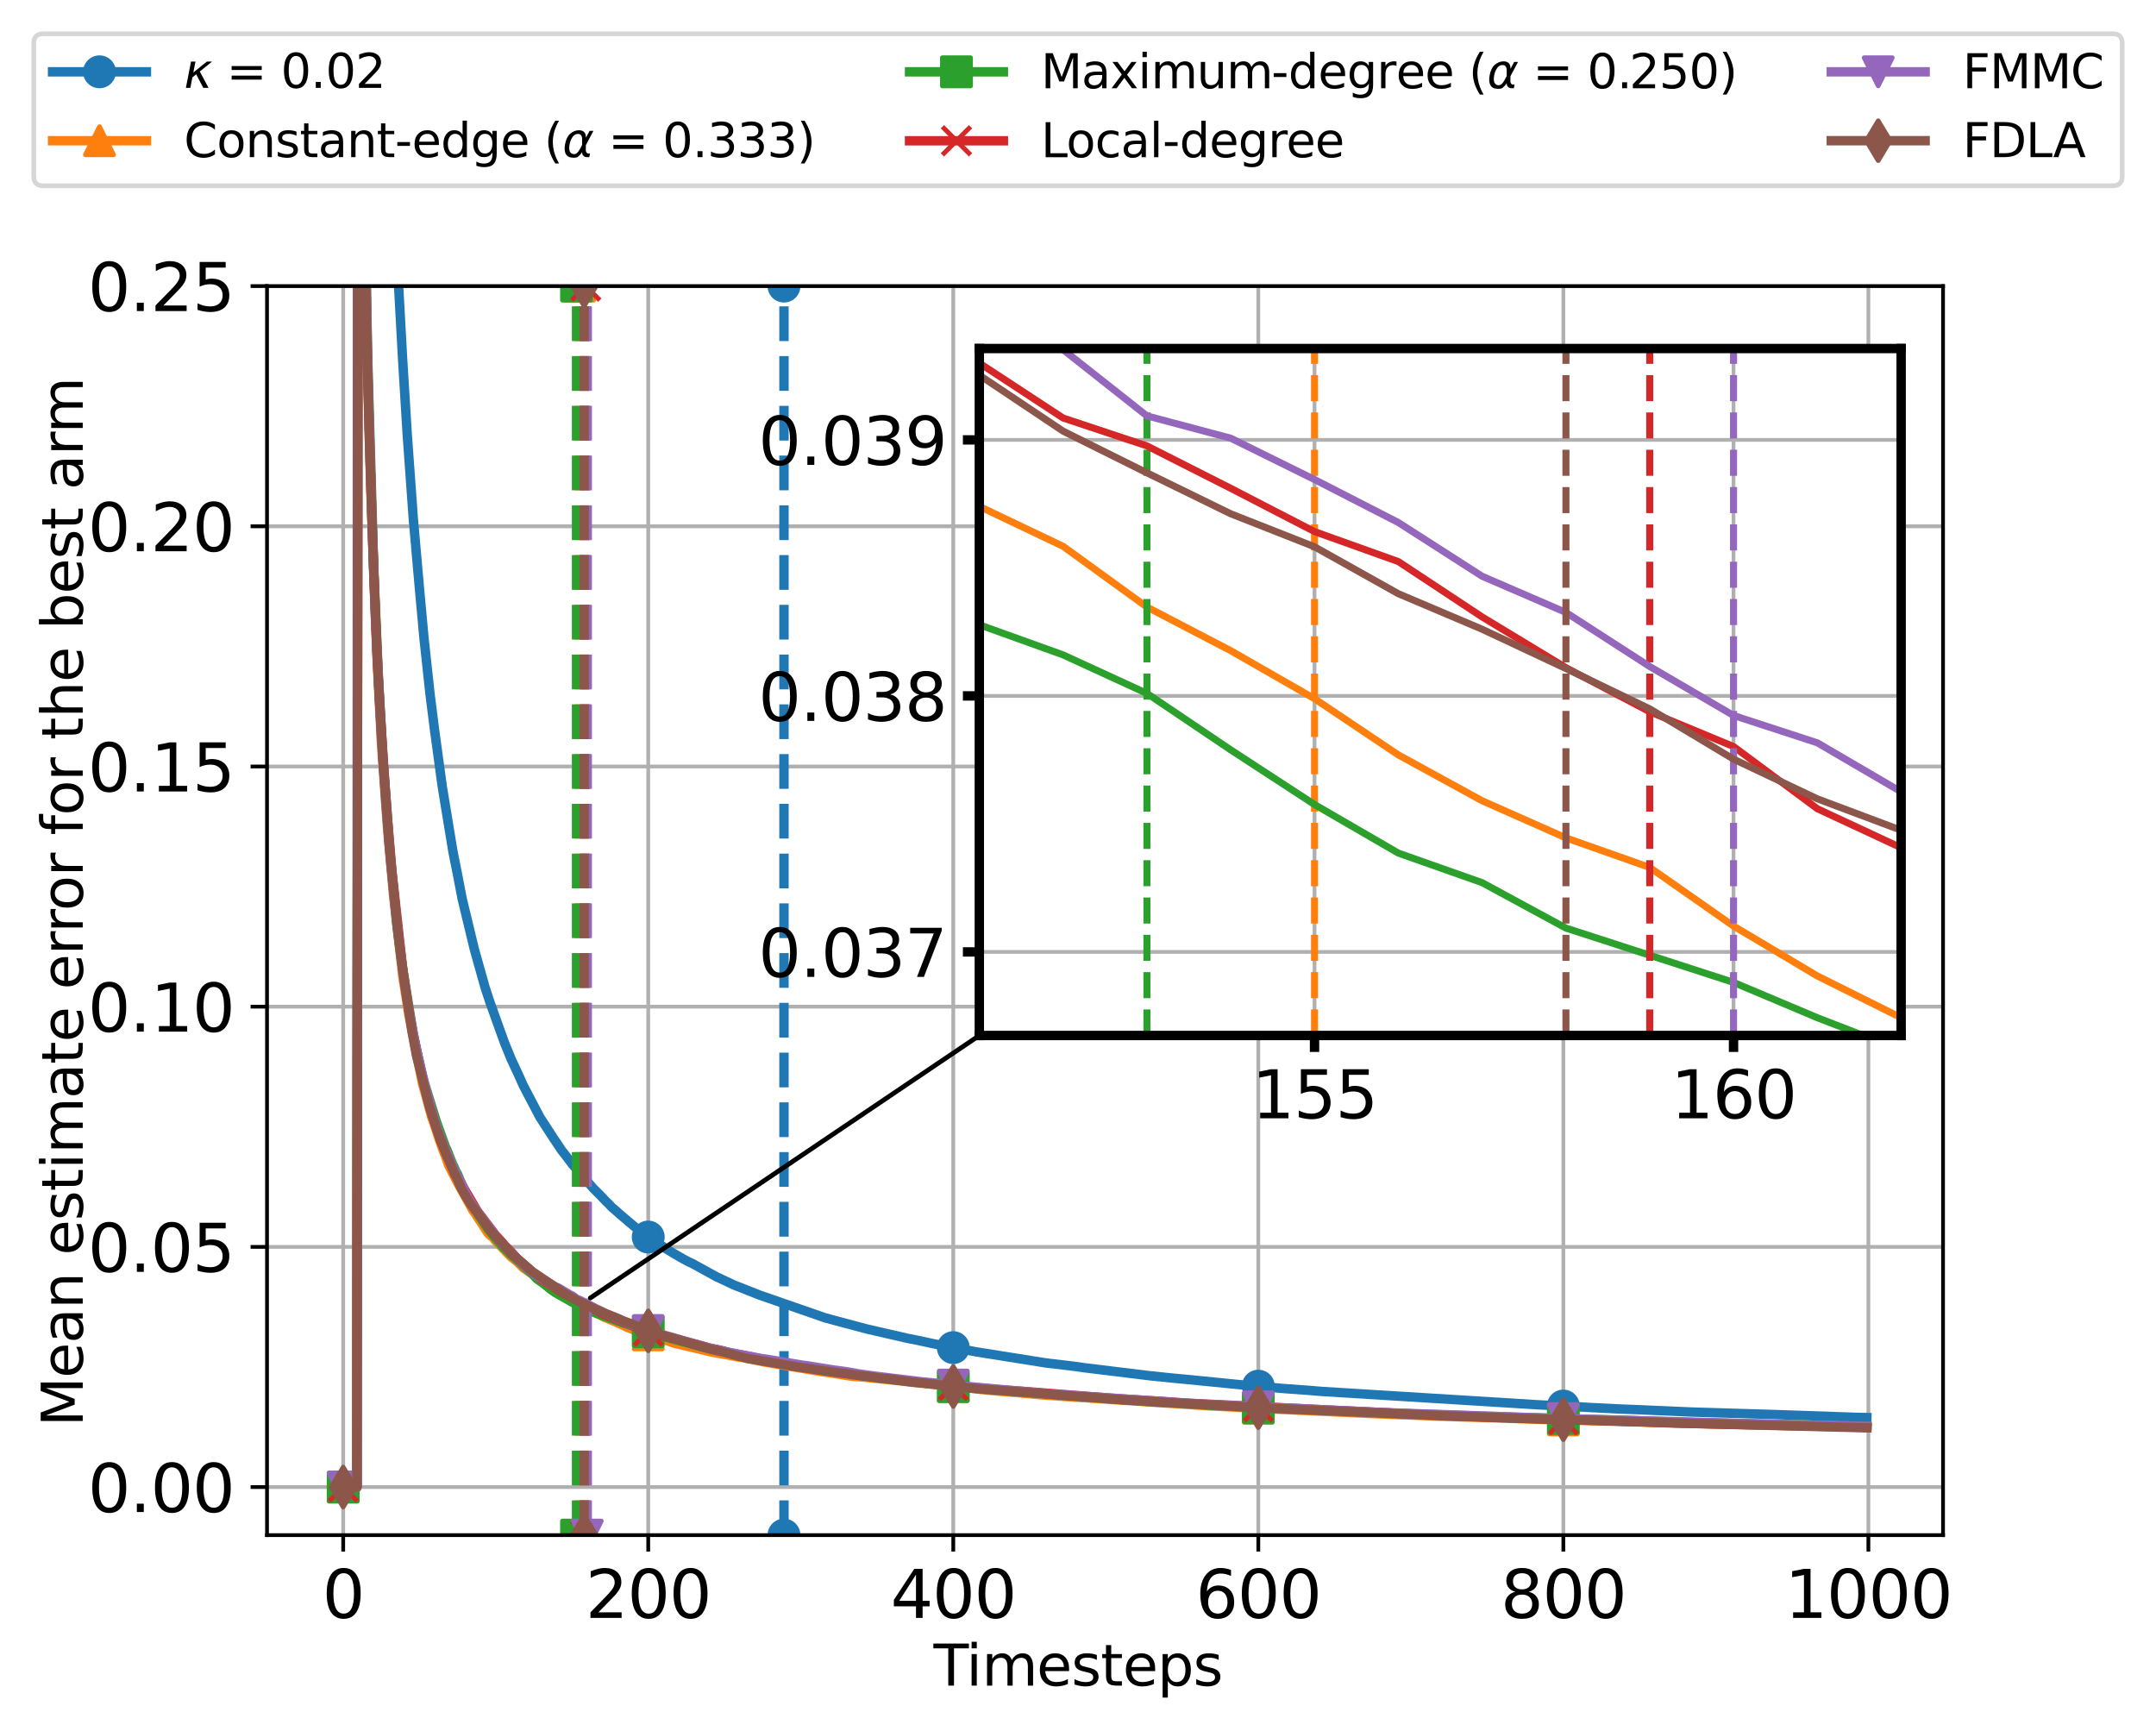 <?xml version="1.0" encoding="utf-8" standalone="no"?>
<!DOCTYPE svg PUBLIC "-//W3C//DTD SVG 1.1//EN"
  "http://www.w3.org/Graphics/SVG/1.1/DTD/svg11.dtd">
<svg xmlns:xlink="http://www.w3.org/1999/xlink" width="459.391pt" height="368.824pt" viewBox="0 0 459.391 368.824" xmlns="http://www.w3.org/2000/svg" version="1.1">
 <defs>
  <style type="text/css">*{stroke-linejoin: round; stroke-linecap: butt}</style>
 </defs>
 <g id="figure_1">
  <g id="patch_1">
   <path d="M 0 368.824 
L 459.391 368.824 
L 459.391 0 
L 0 0 
z
" style="fill: #ffffff"/>
  </g>
  <g id="axes_1">
   <g id="patch_2">
    <path d="M 56.895 327.064 
L 414.015 327.064 
L 414.015 60.952 
L 56.895 60.952 
z
" style="fill: #ffffff"/>
   </g>
   <g id="PolyCollection_1">
    <path d="M 122.2 276.547 
L 122.2 279.293 
L 125.775 279.293 
L 125.775 276.547 
L 125.775 276.547 
L 122.2 276.547 
z
" clip-path="url(#pfa652badc9)" style="fill-opacity: 0.2"/>
   </g>
   <g id="matplotlib.axis_1">
    <g id="xtick_1">
     <g id="line2d_1">
      <path d="M 73.128 327.064 
L 73.128 60.952 
" clip-path="url(#pfa652badc9)" style="fill: none; stroke: #b0b0b0; stroke-width: 0.8; stroke-linecap: square"/>
     </g>
     <g id="line2d_2">
      <defs>
       <path id="m3ee41708aa" d="M 0 0 
L 0 3.5 
" style="stroke: #000000; stroke-width: 0.8"/>
      </defs>
      <g>
       <use xlink:href="#m3ee41708aa" x="73.128" y="327.064" style="stroke: #000000; stroke-width: 0.8"/>
      </g>
     </g>
     <g id="text_1">
      <!-- 0 -->
      <g transform="translate(68.674 344.702) scale(0.14 -0.14)">
       <defs>
        <path id="DejaVuSans-30" d="M 2034 4250 
Q 1547 4250 1301 3770 
Q 1056 3291 1056 2328 
Q 1056 1369 1301 889 
Q 1547 409 2034 409 
Q 2525 409 2770 889 
Q 3016 1369 3016 2328 
Q 3016 3291 2770 3770 
Q 2525 4250 2034 4250 
z
M 2034 4750 
Q 2819 4750 3233 4129 
Q 3647 3509 3647 2328 
Q 3647 1150 3233 529 
Q 2819 -91 2034 -91 
Q 1250 -91 836 529 
Q 422 1150 422 2328 
Q 422 3509 836 4129 
Q 1250 4750 2034 4750 
z
" transform="scale(0.016)"/>
       </defs>
       <use xlink:href="#DejaVuSans-30"/>
      </g>
     </g>
    </g>
    <g id="xtick_2">
     <g id="line2d_3">
      <path d="M 138.124 327.064 
L 138.124 60.952 
" clip-path="url(#pfa652badc9)" style="fill: none; stroke: #b0b0b0; stroke-width: 0.8; stroke-linecap: square"/>
     </g>
     <g id="line2d_4">
      <g>
       <use xlink:href="#m3ee41708aa" x="138.124" y="327.064" style="stroke: #000000; stroke-width: 0.8"/>
      </g>
     </g>
     <g id="text_2">
      <!-- 200 -->
      <g transform="translate(124.763 344.702) scale(0.14 -0.14)">
       <defs>
        <path id="DejaVuSans-32" d="M 1228 531 
L 3431 531 
L 3431 0 
L 469 0 
L 469 531 
Q 828 903 1448 1529 
Q 2069 2156 2228 2338 
Q 2531 2678 2651 2914 
Q 2772 3150 2772 3378 
Q 2772 3750 2511 3984 
Q 2250 4219 1831 4219 
Q 1534 4219 1204 4116 
Q 875 4013 500 3803 
L 500 4441 
Q 881 4594 1212 4672 
Q 1544 4750 1819 4750 
Q 2544 4750 2975 4387 
Q 3406 4025 3406 3419 
Q 3406 3131 3298 2873 
Q 3191 2616 2906 2266 
Q 2828 2175 2409 1742 
Q 1991 1309 1228 531 
z
" transform="scale(0.016)"/>
       </defs>
       <use xlink:href="#DejaVuSans-32"/>
       <use xlink:href="#DejaVuSans-30" x="63.623"/>
       <use xlink:href="#DejaVuSans-30" x="127.246"/>
      </g>
     </g>
    </g>
    <g id="xtick_3">
     <g id="line2d_5">
      <path d="M 203.12 327.064 
L 203.12 60.952 
" clip-path="url(#pfa652badc9)" style="fill: none; stroke: #b0b0b0; stroke-width: 0.8; stroke-linecap: square"/>
     </g>
     <g id="line2d_6">
      <g>
       <use xlink:href="#m3ee41708aa" x="203.12" y="327.064" style="stroke: #000000; stroke-width: 0.8"/>
      </g>
     </g>
     <g id="text_3">
      <!-- 400 -->
      <g transform="translate(189.759 344.702) scale(0.14 -0.14)">
       <defs>
        <path id="DejaVuSans-34" d="M 2419 4116 
L 825 1625 
L 2419 1625 
L 2419 4116 
z
M 2253 4666 
L 3047 4666 
L 3047 1625 
L 3713 1625 
L 3713 1100 
L 3047 1100 
L 3047 0 
L 2419 0 
L 2419 1100 
L 313 1100 
L 313 1709 
L 2253 4666 
z
" transform="scale(0.016)"/>
       </defs>
       <use xlink:href="#DejaVuSans-34"/>
       <use xlink:href="#DejaVuSans-30" x="63.623"/>
       <use xlink:href="#DejaVuSans-30" x="127.246"/>
      </g>
     </g>
    </g>
    <g id="xtick_4">
     <g id="line2d_7">
      <path d="M 268.116 327.064 
L 268.116 60.952 
" clip-path="url(#pfa652badc9)" style="fill: none; stroke: #b0b0b0; stroke-width: 0.8; stroke-linecap: square"/>
     </g>
     <g id="line2d_8">
      <g>
       <use xlink:href="#m3ee41708aa" x="268.116" y="327.064" style="stroke: #000000; stroke-width: 0.8"/>
      </g>
     </g>
     <g id="text_4">
      <!-- 600 -->
      <g transform="translate(254.755 344.702) scale(0.14 -0.14)">
       <defs>
        <path id="DejaVuSans-36" d="M 2113 2584 
Q 1688 2584 1439 2293 
Q 1191 2003 1191 1497 
Q 1191 994 1439 701 
Q 1688 409 2113 409 
Q 2538 409 2786 701 
Q 3034 994 3034 1497 
Q 3034 2003 2786 2293 
Q 2538 2584 2113 2584 
z
M 3366 4563 
L 3366 3988 
Q 3128 4100 2886 4159 
Q 2644 4219 2406 4219 
Q 1781 4219 1451 3797 
Q 1122 3375 1075 2522 
Q 1259 2794 1537 2939 
Q 1816 3084 2150 3084 
Q 2853 3084 3261 2657 
Q 3669 2231 3669 1497 
Q 3669 778 3244 343 
Q 2819 -91 2113 -91 
Q 1303 -91 875 529 
Q 447 1150 447 2328 
Q 447 3434 972 4092 
Q 1497 4750 2381 4750 
Q 2619 4750 2861 4703 
Q 3103 4656 3366 4563 
z
" transform="scale(0.016)"/>
       </defs>
       <use xlink:href="#DejaVuSans-36"/>
       <use xlink:href="#DejaVuSans-30" x="63.623"/>
       <use xlink:href="#DejaVuSans-30" x="127.246"/>
      </g>
     </g>
    </g>
    <g id="xtick_5">
     <g id="line2d_9">
      <path d="M 333.112 327.064 
L 333.112 60.952 
" clip-path="url(#pfa652badc9)" style="fill: none; stroke: #b0b0b0; stroke-width: 0.8; stroke-linecap: square"/>
     </g>
     <g id="line2d_10">
      <g>
       <use xlink:href="#m3ee41708aa" x="333.112" y="327.064" style="stroke: #000000; stroke-width: 0.8"/>
      </g>
     </g>
     <g id="text_5">
      <!-- 800 -->
      <g transform="translate(319.75 344.702) scale(0.14 -0.14)">
       <defs>
        <path id="DejaVuSans-38" d="M 2034 2216 
Q 1584 2216 1326 1975 
Q 1069 1734 1069 1313 
Q 1069 891 1326 650 
Q 1584 409 2034 409 
Q 2484 409 2743 651 
Q 3003 894 3003 1313 
Q 3003 1734 2745 1975 
Q 2488 2216 2034 2216 
z
M 1403 2484 
Q 997 2584 770 2862 
Q 544 3141 544 3541 
Q 544 4100 942 4425 
Q 1341 4750 2034 4750 
Q 2731 4750 3128 4425 
Q 3525 4100 3525 3541 
Q 3525 3141 3298 2862 
Q 3072 2584 2669 2484 
Q 3125 2378 3379 2068 
Q 3634 1759 3634 1313 
Q 3634 634 3220 271 
Q 2806 -91 2034 -91 
Q 1263 -91 848 271 
Q 434 634 434 1313 
Q 434 1759 690 2068 
Q 947 2378 1403 2484 
z
M 1172 3481 
Q 1172 3119 1398 2916 
Q 1625 2713 2034 2713 
Q 2441 2713 2670 2916 
Q 2900 3119 2900 3481 
Q 2900 3844 2670 4047 
Q 2441 4250 2034 4250 
Q 1625 4250 1398 4047 
Q 1172 3844 1172 3481 
z
" transform="scale(0.016)"/>
       </defs>
       <use xlink:href="#DejaVuSans-38"/>
       <use xlink:href="#DejaVuSans-30" x="63.623"/>
       <use xlink:href="#DejaVuSans-30" x="127.246"/>
      </g>
     </g>
    </g>
    <g id="xtick_6">
     <g id="line2d_11">
      <path d="M 398.108 327.064 
L 398.108 60.952 
" clip-path="url(#pfa652badc9)" style="fill: none; stroke: #b0b0b0; stroke-width: 0.8; stroke-linecap: square"/>
     </g>
     <g id="line2d_12">
      <g>
       <use xlink:href="#m3ee41708aa" x="398.108" y="327.064" style="stroke: #000000; stroke-width: 0.8"/>
      </g>
     </g>
     <g id="text_6">
      <!-- 1000 -->
      <g transform="translate(380.293 344.702) scale(0.14 -0.14)">
       <defs>
        <path id="DejaVuSans-31" d="M 794 531 
L 1825 531 
L 1825 4091 
L 703 3866 
L 703 4441 
L 1819 4666 
L 2450 4666 
L 2450 531 
L 3481 531 
L 3481 0 
L 794 0 
L 794 531 
z
" transform="scale(0.016)"/>
       </defs>
       <use xlink:href="#DejaVuSans-31"/>
       <use xlink:href="#DejaVuSans-30" x="63.623"/>
       <use xlink:href="#DejaVuSans-30" x="127.246"/>
       <use xlink:href="#DejaVuSans-30" x="190.869"/>
      </g>
     </g>
    </g>
   </g>
   <g id="matplotlib.axis_2">
    <g id="ytick_1">
     <g id="line2d_13">
      <path d="M 56.895 316.829 
L 414.015 316.829 
" clip-path="url(#pfa652badc9)" style="fill: none; stroke: #b0b0b0; stroke-width: 0.8; stroke-linecap: square"/>
     </g>
     <g id="line2d_14">
      <defs>
       <path id="mbc84ff2683" d="M 0 0 
L -3.5 0 
" style="stroke: #000000; stroke-width: 0.8"/>
      </defs>
      <g>
       <use xlink:href="#mbc84ff2683" x="56.895" y="316.829" style="stroke: #000000; stroke-width: 0.8"/>
      </g>
     </g>
     <g id="text_7">
      <!-- 0.00 -->
      <g transform="translate(18.723 322.148) scale(0.14 -0.14)">
       <defs>
        <path id="DejaVuSans-2e" d="M 684 794 
L 1344 794 
L 1344 0 
L 684 0 
L 684 794 
z
" transform="scale(0.016)"/>
       </defs>
       <use xlink:href="#DejaVuSans-30"/>
       <use xlink:href="#DejaVuSans-2e" x="63.623"/>
       <use xlink:href="#DejaVuSans-30" x="95.41"/>
       <use xlink:href="#DejaVuSans-30" x="159.033"/>
      </g>
     </g>
    </g>
    <g id="ytick_2">
     <g id="line2d_15">
      <path d="M 56.895 265.654 
L 414.015 265.654 
" clip-path="url(#pfa652badc9)" style="fill: none; stroke: #b0b0b0; stroke-width: 0.8; stroke-linecap: square"/>
     </g>
     <g id="line2d_16">
      <g>
       <use xlink:href="#mbc84ff2683" x="56.895" y="265.654" style="stroke: #000000; stroke-width: 0.8"/>
      </g>
     </g>
     <g id="text_8">
      <!-- 0.05 -->
      <g transform="translate(18.723 270.972) scale(0.14 -0.14)">
       <defs>
        <path id="DejaVuSans-35" d="M 691 4666 
L 3169 4666 
L 3169 4134 
L 1269 4134 
L 1269 2991 
Q 1406 3038 1543 3061 
Q 1681 3084 1819 3084 
Q 2600 3084 3056 2656 
Q 3513 2228 3513 1497 
Q 3513 744 3044 326 
Q 2575 -91 1722 -91 
Q 1428 -91 1123 -41 
Q 819 9 494 109 
L 494 744 
Q 775 591 1075 516 
Q 1375 441 1709 441 
Q 2250 441 2565 725 
Q 2881 1009 2881 1497 
Q 2881 1984 2565 2268 
Q 2250 2553 1709 2553 
Q 1456 2553 1204 2497 
Q 953 2441 691 2322 
L 691 4666 
z
" transform="scale(0.016)"/>
       </defs>
       <use xlink:href="#DejaVuSans-30"/>
       <use xlink:href="#DejaVuSans-2e" x="63.623"/>
       <use xlink:href="#DejaVuSans-30" x="95.41"/>
       <use xlink:href="#DejaVuSans-35" x="159.033"/>
      </g>
     </g>
    </g>
    <g id="ytick_3">
     <g id="line2d_17">
      <path d="M 56.895 214.478 
L 414.015 214.478 
" clip-path="url(#pfa652badc9)" style="fill: none; stroke: #b0b0b0; stroke-width: 0.8; stroke-linecap: square"/>
     </g>
     <g id="line2d_18">
      <g>
       <use xlink:href="#mbc84ff2683" x="56.895" y="214.478" style="stroke: #000000; stroke-width: 0.8"/>
      </g>
     </g>
     <g id="text_9">
      <!-- 0.10 -->
      <g transform="translate(18.723 219.797) scale(0.14 -0.14)">
       <use xlink:href="#DejaVuSans-30"/>
       <use xlink:href="#DejaVuSans-2e" x="63.623"/>
       <use xlink:href="#DejaVuSans-31" x="95.41"/>
       <use xlink:href="#DejaVuSans-30" x="159.033"/>
      </g>
     </g>
    </g>
    <g id="ytick_4">
     <g id="line2d_19">
      <path d="M 56.895 163.303 
L 414.015 163.303 
" clip-path="url(#pfa652badc9)" style="fill: none; stroke: #b0b0b0; stroke-width: 0.8; stroke-linecap: square"/>
     </g>
     <g id="line2d_20">
      <g>
       <use xlink:href="#mbc84ff2683" x="56.895" y="163.303" style="stroke: #000000; stroke-width: 0.8"/>
      </g>
     </g>
     <g id="text_10">
      <!-- 0.15 -->
      <g transform="translate(18.723 168.622) scale(0.14 -0.14)">
       <use xlink:href="#DejaVuSans-30"/>
       <use xlink:href="#DejaVuSans-2e" x="63.623"/>
       <use xlink:href="#DejaVuSans-31" x="95.41"/>
       <use xlink:href="#DejaVuSans-35" x="159.033"/>
      </g>
     </g>
    </g>
    <g id="ytick_5">
     <g id="line2d_21">
      <path d="M 56.895 112.127 
L 414.015 112.127 
" clip-path="url(#pfa652badc9)" style="fill: none; stroke: #b0b0b0; stroke-width: 0.8; stroke-linecap: square"/>
     </g>
     <g id="line2d_22">
      <g>
       <use xlink:href="#mbc84ff2683" x="56.895" y="112.127" style="stroke: #000000; stroke-width: 0.8"/>
      </g>
     </g>
     <g id="text_11">
      <!-- 0.20 -->
      <g transform="translate(18.723 117.446) scale(0.14 -0.14)">
       <use xlink:href="#DejaVuSans-30"/>
       <use xlink:href="#DejaVuSans-2e" x="63.623"/>
       <use xlink:href="#DejaVuSans-32" x="95.41"/>
       <use xlink:href="#DejaVuSans-30" x="159.033"/>
      </g>
     </g>
    </g>
    <g id="ytick_6">
     <g id="line2d_23">
      <path d="M 56.895 60.952 
L 414.015 60.952 
" clip-path="url(#pfa652badc9)" style="fill: none; stroke: #b0b0b0; stroke-width: 0.8; stroke-linecap: square"/>
     </g>
     <g id="line2d_24">
      <g>
       <use xlink:href="#mbc84ff2683" x="56.895" y="60.952" style="stroke: #000000; stroke-width: 0.8"/>
      </g>
     </g>
     <g id="text_12">
      <!-- 0.25 -->
      <g transform="translate(18.723 66.271) scale(0.14 -0.14)">
       <use xlink:href="#DejaVuSans-30"/>
       <use xlink:href="#DejaVuSans-2e" x="63.623"/>
       <use xlink:href="#DejaVuSans-32" x="95.41"/>
       <use xlink:href="#DejaVuSans-35" x="159.033"/>
      </g>
     </g>
    </g>
   </g>
   <g id="line2d_25">
    <path d="M 73.128 316.829 
L 76.053 316.829 
L 76.185 -1 
M 82.309 -1 
L 83.527 30.902 
L 84.827 59.026 
L 85.802 76.776 
L 86.777 92.667 
L 88.077 110.67 
L 89.377 125.419 
L 90.352 136.074 
L 91.652 148.088 
L 92.627 155.786 
L 94.252 167.687 
L 96.527 181.531 
L 97.502 186.394 
L 98.476 191.498 
L 101.076 202.266 
L 103.351 210.352 
L 104.326 213.335 
L 105.951 217.88 
L 107.576 222.376 
L 108.226 223.945 
L 108.876 225.56 
L 110.501 229.039 
L 111.476 231.236 
L 115.05 238.045 
L 117.975 242.56 
L 118.625 243.508 
L 119.6 244.994 
L 120.575 246.225 
L 121.875 247.976 
L 126.425 253.182 
L 128.05 254.819 
L 129.025 255.848 
L 129.674 256.467 
L 130.324 257.176 
L 131.299 257.998 
L 131.949 258.592 
L 133.899 260.246 
L 134.549 260.793 
L 135.849 261.9 
L 137.149 262.878 
L 139.424 264.464 
L 141.049 265.432 
L 141.699 265.925 
L 142.674 266.513 
L 143.324 266.921 
L 145.598 268.235 
L 146.573 268.759 
L 147.548 269.208 
L 149.173 270.106 
L 152.748 272.072 
L 153.398 272.36 
L 156.323 273.744 
L 161.847 275.926 
L 175.822 280.776 
L 184.596 283.126 
L 193.37 285.14 
L 194.995 285.453 
L 198.895 286.287 
L 202.145 286.912 
L 204.095 287.3 
L 207.995 288.02 
L 222.944 290.396 
L 228.793 291.089 
L 231.068 291.409 
L 245.042 293.116 
L 249.917 293.616 
L 252.842 293.89 
L 263.241 294.921 
L 265.841 295.16 
L 273.315 295.822 
L 279.165 296.246 
L 281.44 296.439 
L 327.587 299.292 
L 332.787 299.538 
L 338.636 299.867 
L 345.136 300.193 
L 349.686 300.369 
L 360.41 300.841 
L 364.635 300.967 
L 378.609 301.39 
L 395.508 301.971 
L 397.783 302.019 
L 397.783 302.019 
" clip-path="url(#pfa652badc9)" style="fill: none; stroke: #1f77b4; stroke-width: 2; stroke-linecap: square"/>
    <defs>
     <path id="m7a2d72e0db" d="M 0 3 
C 0.796 3 1.559 2.684 2.121 2.121 
C 2.684 1.559 3 0.796 3 0 
C 3 -0.796 2.684 -1.559 2.121 -2.121 
C 1.559 -2.684 0.796 -3 0 -3 
C -0.796 -3 -1.559 -2.684 -2.121 -2.121 
C -2.684 -1.559 -3 -0.796 -3 0 
C -3 0.796 -2.684 1.559 -2.121 2.121 
C -1.559 2.684 -0.796 3 0 3 
z
" style="stroke: #1f77b4"/>
    </defs>
    <g clip-path="url(#pfa652badc9)">
     <use xlink:href="#m7a2d72e0db" x="73.128" y="316.829" style="fill: #1f77b4; stroke: #1f77b4"/>
     <use xlink:href="#m7a2d72e0db" x="138.124" y="263.559" style="fill: #1f77b4; stroke: #1f77b4"/>
     <use xlink:href="#m7a2d72e0db" x="203.12" y="287.12" style="fill: #1f77b4; stroke: #1f77b4"/>
     <use xlink:href="#m7a2d72e0db" x="268.116" y="295.329" style="fill: #1f77b4; stroke: #1f77b4"/>
     <use xlink:href="#m7a2d72e0db" x="333.112" y="299.562" style="fill: #1f77b4; stroke: #1f77b4"/>
    </g>
   </g>
   <g id="line2d_26">
    <path d="M 167.047 327.064 
L 167.047 60.952 
" clip-path="url(#pfa652badc9)" style="fill: none; stroke-dasharray: 7.4,3.2; stroke-dashoffset: 0; stroke: #1f77b4; stroke-width: 2"/>
    <g clip-path="url(#pfa652badc9)">
     <use xlink:href="#m7a2d72e0db" x="167.047" y="327.064" style="fill: #1f77b4; stroke: #1f77b4"/>
     <use xlink:href="#m7a2d72e0db" x="167.047" y="60.952" style="fill: #1f77b4; stroke: #1f77b4"/>
    </g>
   </g>
   <g id="line2d_27">
    <path d="M 73.128 316.829 
L 76.053 316.829 
L 76.304 -1 
M 77.166 -1 
L 77.353 21.885 
L 78.003 66.401 
L 78.978 103.763 
L 80.278 139.043 
L 81.253 158.142 
L 82.552 176.289 
L 83.852 190.846 
L 85.802 207.843 
L 87.102 216.163 
L 90.027 230.862 
L 90.677 233.17 
L 91.977 237.976 
L 92.627 239.766 
L 93.602 242.801 
L 94.577 245.493 
L 94.902 246.257 
L 95.552 248.175 
L 97.502 251.998 
L 100.101 256.669 
L 100.751 257.865 
L 101.401 258.775 
L 104.001 262.756 
L 104.651 263.372 
L 104.976 263.559 
L 105.626 264.412 
L 106.276 265.036 
L 108.876 267.769 
L 110.176 268.778 
L 111.476 270.104 
L 119.6 275.748 
L 120.25 276.048 
L 121.225 276.676 
L 121.875 277.001 
L 128.7 280.615 
L 129.674 281.007 
L 132.599 282.256 
L 133.574 282.761 
L 134.549 283.133 
L 135.199 283.406 
L 136.174 283.756 
L 138.124 284.398 
L 140.724 285.218 
L 142.674 285.818 
L 143.649 286.168 
L 151.448 288.02 
L 157.623 289.171 
L 158.273 289.229 
L 161.522 289.899 
L 162.497 290.12 
L 163.797 290.335 
L 174.522 292.144 
L 176.797 292.477 
L 181.021 293.155 
L 181.996 293.257 
L 183.621 293.363 
L 189.146 293.935 
L 191.096 294.133 
L 194.02 294.473 
L 206.37 295.728 
L 207.995 295.922 
L 212.219 296.35 
L 216.119 296.65 
L 221.969 297.185 
L 226.518 297.503 
L 258.041 299.55 
L 261.616 299.714 
L 267.791 300.058 
L 271.366 300.21 
L 291.839 301.141 
L 296.064 301.315 
L 307.113 301.746 
L 318.488 302.084 
L 321.412 302.178 
L 324.337 302.28 
L 330.187 302.456 
L 342.861 302.775 
L 348.061 302.931 
L 358.785 303.256 
L 397.783 304.095 
L 397.783 304.095 
" clip-path="url(#pfa652badc9)" style="fill: none; stroke: #ff7f0e; stroke-width: 2; stroke-linecap: square"/>
    <defs>
     <path id="m80818f2a0e" d="M 0 -3 
L -3 3 
L 3 3 
z
" style="stroke: #ff7f0e; stroke-linejoin: miter"/>
    </defs>
    <g clip-path="url(#pfa652badc9)">
     <use xlink:href="#m80818f2a0e" x="73.128" y="316.829" style="fill: #ff7f0e; stroke: #ff7f0e; stroke-linejoin: miter"/>
     <use xlink:href="#m80818f2a0e" x="138.124" y="284.398" style="fill: #ff7f0e; stroke: #ff7f0e; stroke-linejoin: miter"/>
     <use xlink:href="#m80818f2a0e" x="203.12" y="295.364" style="fill: #ff7f0e; stroke: #ff7f0e; stroke-linejoin: miter"/>
     <use xlink:href="#m80818f2a0e" x="268.116" y="300.062" style="fill: #ff7f0e; stroke: #ff7f0e; stroke-linejoin: miter"/>
     <use xlink:href="#m80818f2a0e" x="333.112" y="302.515" style="fill: #ff7f0e; stroke: #ff7f0e; stroke-linejoin: miter"/>
    </g>
   </g>
   <g id="line2d_28">
    <path d="M 123.5 327.064 
L 123.5 60.952 
" clip-path="url(#pfa652badc9)" style="fill: none; stroke-dasharray: 7.4,3.2; stroke-dashoffset: 0; stroke: #ff7f0e; stroke-width: 2"/>
    <g clip-path="url(#pfa652badc9)">
     <use xlink:href="#m80818f2a0e" x="123.5" y="327.064" style="fill: #ff7f0e; stroke: #ff7f0e; stroke-linejoin: miter"/>
     <use xlink:href="#m80818f2a0e" x="123.5" y="60.952" style="fill: #ff7f0e; stroke: #ff7f0e; stroke-linejoin: miter"/>
    </g>
   </g>
   <g id="line2d_29">
    <path d="M 73.128 316.829 
L 76.053 316.829 
L 76.297 -1 
M 77.231 -1 
L 77.678 39.323 
L 78.328 75.404 
L 79.628 120.791 
L 80.603 143.727 
L 81.578 161.246 
L 83.202 182.868 
L 84.502 196.533 
L 85.477 204.321 
L 88.077 220.423 
L 88.727 223.419 
L 89.702 227.769 
L 90.352 230.471 
L 92.952 238.867 
L 94.902 244.291 
L 95.227 244.947 
L 96.202 247.439 
L 97.177 249.62 
L 97.502 250.177 
L 98.801 253.273 
L 100.751 256.939 
L 101.401 257.985 
L 102.051 259.007 
L 104.001 261.849 
L 106.926 265.431 
L 107.901 266.351 
L 108.551 267.019 
L 111.151 269.296 
L 112.126 270.253 
L 113.426 271.416 
L 114.4 272.469 
L 116.025 273.614 
L 117.325 274.703 
L 118.3 275.378 
L 122.525 277.772 
L 123.175 278.151 
L 124.15 278.682 
L 124.8 278.972 
L 128.375 280.284 
L 132.599 281.778 
L 133.899 282.204 
L 135.524 282.745 
L 138.449 283.876 
L 139.424 284.162 
L 141.049 284.636 
L 150.148 287.133 
L 152.423 287.537 
L 153.073 287.723 
L 155.023 288.13 
L 158.923 289.084 
L 161.197 289.534 
L 162.822 289.847 
L 167.372 290.659 
L 168.997 290.859 
L 170.947 291.163 
L 175.497 291.909 
L 176.797 292.116 
L 178.421 292.303 
L 180.371 292.534 
L 181.671 292.766 
L 182.971 292.96 
L 185.571 293.362 
L 187.196 293.555 
L 188.821 293.777 
L 190.446 293.987 
L 207.02 295.733 
L 211.894 296.054 
L 216.119 296.492 
L 246.342 298.737 
L 251.542 298.978 
L 257.391 299.372 
L 266.816 299.812 
L 272.34 300.042 
L 274.94 300.189 
L 300.289 301.203 
L 303.214 301.301 
L 315.563 301.728 
L 322.712 301.938 
L 333.437 302.243 
L 340.261 302.446 
L 346.761 302.611 
L 350.661 302.764 
L 360.085 303.061 
L 374.384 303.386 
L 381.209 303.509 
L 389.658 303.702 
L 397.783 303.887 
L 397.783 303.887 
" clip-path="url(#pfa652badc9)" style="fill: none; stroke: #2ca02c; stroke-width: 2; stroke-linecap: square"/>
    <defs>
     <path id="m59805edbf8" d="M -3 3 
L 3 3 
L 3 -3 
L -3 -3 
z
" style="stroke: #2ca02c; stroke-linejoin: miter"/>
    </defs>
    <g clip-path="url(#pfa652badc9)">
     <use xlink:href="#m59805edbf8" x="73.128" y="316.829" style="fill: #2ca02c; stroke: #2ca02c; stroke-linejoin: miter"/>
     <use xlink:href="#m59805edbf8" x="138.124" y="283.746" style="fill: #2ca02c; stroke: #2ca02c; stroke-linejoin: miter"/>
     <use xlink:href="#m59805edbf8" x="203.12" y="295.432" style="fill: #2ca02c; stroke: #2ca02c; stroke-linejoin: miter"/>
     <use xlink:href="#m59805edbf8" x="268.116" y="299.871" style="fill: #2ca02c; stroke: #2ca02c; stroke-linejoin: miter"/>
     <use xlink:href="#m59805edbf8" x="333.112" y="302.225" style="fill: #2ca02c; stroke: #2ca02c; stroke-linejoin: miter"/>
    </g>
   </g>
   <g id="line2d_30">
    <path d="M 122.85 327.064 
L 122.85 60.952 
" clip-path="url(#pfa652badc9)" style="fill: none; stroke-dasharray: 7.4,3.2; stroke-dashoffset: 0; stroke: #2ca02c; stroke-width: 2"/>
    <g clip-path="url(#pfa652badc9)">
     <use xlink:href="#m59805edbf8" x="122.85" y="327.064" style="fill: #2ca02c; stroke: #2ca02c; stroke-linejoin: miter"/>
     <use xlink:href="#m59805edbf8" x="122.85" y="60.952" style="fill: #2ca02c; stroke: #2ca02c; stroke-linejoin: miter"/>
    </g>
   </g>
   <g id="line2d_31">
    <path d="M 73.128 316.829 
L 76.053 316.829 
L 76.297 -1 
M 77.203 -1 
L 77.678 42.739 
L 78.328 78.82 
L 79.303 112.14 
L 80.278 138.328 
L 80.928 150.435 
L 81.902 165.422 
L 82.552 174.235 
L 83.527 185.816 
L 85.802 206.379 
L 87.102 215.182 
L 88.077 220.48 
L 88.727 223.562 
L 90.027 229.63 
L 91.652 236.21 
L 93.927 243.145 
L 96.202 248.495 
L 97.177 250.315 
L 101.726 258.067 
L 105.626 263.196 
L 106.926 264.615 
L 107.576 265.373 
L 109.201 267.015 
L 110.176 268.144 
L 112.776 270.409 
L 113.426 271.039 
L 114.075 271.516 
L 115.375 272.663 
L 116.675 273.353 
L 120.25 275.64 
L 120.9 275.893 
L 122.525 276.825 
L 123.175 277.106 
L 128.7 279.989 
L 129.349 280.257 
L 130.324 280.587 
L 131.624 281.202 
L 133.249 281.82 
L 137.474 283.447 
L 139.749 284.184 
L 141.699 284.719 
L 142.674 284.946 
L 147.548 286.185 
L 150.473 286.976 
L 151.123 287.183 
L 153.723 287.716 
L 155.998 288.33 
L 157.298 288.559 
L 158.923 288.852 
L 166.722 290.449 
L 167.697 290.591 
L 176.472 292.059 
L 185.896 293.309 
L 187.196 293.469 
L 191.421 294.009 
L 203.445 295.218 
L 212.544 296.072 
L 215.469 296.256 
L 217.744 296.411 
L 236.268 297.858 
L 237.568 297.954 
L 241.142 298.175 
L 246.017 298.466 
L 253.167 298.958 
L 258.691 299.225 
L 303.864 301.414 
L 307.113 301.551 
L 311.338 301.726 
L 313.938 301.819 
L 355.86 303.12 
L 359.435 303.211 
L 362.36 303.303 
L 397.783 304.097 
L 397.783 304.097 
" clip-path="url(#pfa652badc9)" style="fill: none; stroke: #d62728; stroke-width: 2; stroke-linecap: square"/>
    <defs>
     <path id="meca8de9b04" d="M -3 3 
L 3 -3 
M -3 -3 
L 3 3 
" style="stroke: #d62728"/>
    </defs>
    <g clip-path="url(#pfa652badc9)">
     <use xlink:href="#meca8de9b04" x="73.128" y="316.829" style="fill: #d62728; stroke: #d62728"/>
     <use xlink:href="#meca8de9b04" x="138.124" y="283.628" style="fill: #d62728; stroke: #d62728"/>
     <use xlink:href="#meca8de9b04" x="203.12" y="295.203" style="fill: #d62728; stroke: #d62728"/>
     <use xlink:href="#meca8de9b04" x="268.116" y="299.735" style="fill: #d62728; stroke: #d62728"/>
     <use xlink:href="#meca8de9b04" x="333.112" y="302.492" style="fill: #d62728; stroke: #d62728"/>
    </g>
   </g>
   <g id="line2d_32">
    <path d="M 124.8 327.064 
L 124.8 60.952 
" clip-path="url(#pfa652badc9)" style="fill: none; stroke-dasharray: 7.4,3.2; stroke-dashoffset: 0; stroke: #d62728; stroke-width: 2"/>
    <g clip-path="url(#pfa652badc9)">
     <use xlink:href="#meca8de9b04" x="124.8" y="327.064" style="fill: #d62728; stroke: #d62728"/>
     <use xlink:href="#meca8de9b04" x="124.8" y="60.952" style="fill: #d62728; stroke: #d62728"/>
    </g>
   </g>
   <g id="line2d_33">
    <path d="M 73.128 316.829 
L 76.053 316.829 
L 76.298 -1 
M 77.205 -1 
L 77.678 41.642 
L 78.328 76.711 
L 78.978 102.104 
L 79.953 130.914 
L 81.253 156.811 
L 82.227 171.082 
L 83.202 183.218 
L 84.177 193.142 
L 85.802 206.698 
L 86.777 213.019 
L 87.427 216.94 
L 88.727 223.624 
L 90.677 231.913 
L 92.952 239.769 
L 94.252 243.286 
L 96.527 248.667 
L 99.776 255.233 
L 100.751 256.831 
L 101.401 257.656 
L 106.276 264.275 
L 106.926 265.001 
L 107.576 265.619 
L 109.201 267.2 
L 110.176 268.202 
L 111.151 269.085 
L 111.801 269.737 
L 114.075 271.633 
L 118.3 274.186 
L 118.95 274.415 
L 121.55 275.963 
L 121.875 276.083 
L 122.85 276.816 
L 123.5 277.071 
L 129.025 279.878 
L 131.299 280.846 
L 131.949 281.147 
L 134.224 282.08 
L 135.524 282.536 
L 137.149 283.131 
L 142.024 284.61 
L 143.649 285.055 
L 149.823 286.873 
L 152.098 287.422 
L 153.398 287.715 
L 155.673 288.193 
L 162.172 289.43 
L 163.147 289.556 
L 170.947 290.85 
L 171.597 290.923 
L 176.472 291.695 
L 177.446 291.854 
L 180.046 292.203 
L 182.971 292.703 
L 185.896 293.129 
L 193.695 294.073 
L 196.62 294.428 
L 199.22 294.673 
L 206.37 295.409 
L 223.919 297.005 
L 244.392 298.382 
L 247.967 298.625 
L 251.217 298.854 
L 256.741 299.183 
L 294.114 300.93 
L 333.112 302.27 
L 336.361 302.343 
L 379.259 303.495 
L 382.509 303.557 
L 387.058 303.657 
L 390.633 303.743 
L 397.783 303.898 
L 397.783 303.898 
" clip-path="url(#pfa652badc9)" style="fill: none; stroke: #9467bd; stroke-width: 2; stroke-linecap: square"/>
    <defs>
     <path id="mfe885d37dc" d="M -0 3 
L 3 -3 
L -3 -3 
z
" style="stroke: #9467bd; stroke-linejoin: miter"/>
    </defs>
    <g clip-path="url(#pfa652badc9)">
     <use xlink:href="#mfe885d37dc" x="73.128" y="316.829" style="fill: #9467bd; stroke: #9467bd; stroke-linejoin: miter"/>
     <use xlink:href="#mfe885d37dc" x="138.124" y="283.476" style="fill: #9467bd; stroke: #9467bd; stroke-linejoin: miter"/>
     <use xlink:href="#mfe885d37dc" x="203.12" y="295.103" style="fill: #9467bd; stroke: #9467bd; stroke-linejoin: miter"/>
     <use xlink:href="#mfe885d37dc" x="268.116" y="299.744" style="fill: #9467bd; stroke: #9467bd; stroke-linejoin: miter"/>
     <use xlink:href="#mfe885d37dc" x="333.112" y="302.27" style="fill: #9467bd; stroke: #9467bd; stroke-linejoin: miter"/>
    </g>
   </g>
   <g id="line2d_34">
    <path d="M 125.125 327.064 
L 125.125 60.952 
" clip-path="url(#pfa652badc9)" style="fill: none; stroke-dasharray: 7.4,3.2; stroke-dashoffset: 0; stroke: #9467bd; stroke-width: 2"/>
    <g clip-path="url(#pfa652badc9)">
     <use xlink:href="#mfe885d37dc" x="125.125" y="327.064" style="fill: #9467bd; stroke: #9467bd; stroke-linejoin: miter"/>
     <use xlink:href="#mfe885d37dc" x="125.125" y="60.952" style="fill: #9467bd; stroke: #9467bd; stroke-linejoin: miter"/>
    </g>
   </g>
   <g id="line2d_35">
    <path d="M 73.128 316.829 
L 76.053 316.829 
L 76.305 -1 
M 77.188 -1 
L 77.353 19.846 
L 78.003 64.947 
L 78.653 92.248 
L 79.628 122.195 
L 80.603 144.613 
L 81.578 161.481 
L 82.877 179.441 
L 84.827 198.94 
L 86.127 208.878 
L 87.752 219.606 
L 88.727 224.843 
L 91.327 235.099 
L 92.302 238.104 
L 92.952 240.319 
L 93.602 241.962 
L 95.227 246.341 
L 95.552 246.927 
L 96.852 250.084 
L 97.177 250.654 
L 98.151 252.883 
L 99.126 254.681 
L 100.101 256.302 
L 100.751 257.173 
L 102.376 259.155 
L 103.026 260.107 
L 104.326 261.96 
L 104.976 262.76 
L 108.226 266.251 
L 109.201 267.383 
L 110.501 268.392 
L 113.426 270.93 
L 120.575 275.738 
L 122.2 276.653 
L 123.175 277.208 
L 124.475 277.826 
L 127.075 279.059 
L 128.05 279.407 
L 129.025 279.855 
L 131.949 281.01 
L 132.599 281.336 
L 135.199 282.319 
L 136.174 282.8 
L 138.774 283.764 
L 151.448 287.471 
L 153.723 287.958 
L 159.248 289.425 
L 164.447 290.297 
L 167.697 290.845 
L 168.672 291.057 
L 172.247 291.566 
L 173.872 291.809 
L 177.121 292.277 
L 179.071 292.53 
L 180.046 292.64 
L 183.296 293.102 
L 184.921 293.256 
L 187.521 293.615 
L 189.471 293.769 
L 190.446 293.908 
L 194.345 294.454 
L 197.27 294.732 
L 204.745 295.575 
L 206.37 295.695 
L 209.294 295.969 
L 220.019 296.738 
L 222.944 296.989 
L 224.568 297.129 
L 226.518 297.301 
L 231.393 297.631 
L 233.018 297.748 
L 239.843 298.288 
L 242.117 298.396 
L 246.667 298.695 
L 269.741 299.998 
L 307.763 301.648 
L 309.713 301.706 
L 322.062 302.122 
L 326.287 302.264 
L 333.112 302.47 
L 335.062 302.517 
L 340.911 302.672 
L 359.76 303.26 
L 397.783 304.201 
L 397.783 304.201 
" clip-path="url(#pfa652badc9)" style="fill: none; stroke: #8c564b; stroke-width: 2; stroke-linecap: square"/>
    <defs>
     <path id="m609ec93771" d="M -0 4.243 
L 2.546 0 
L 0 -4.243 
L -2.546 -0 
z
" style="stroke: #8c564b; stroke-linejoin: miter"/>
    </defs>
    <g clip-path="url(#pfa652badc9)">
     <use xlink:href="#m609ec93771" x="73.128" y="316.829" style="fill: #8c564b; stroke: #8c564b; stroke-linejoin: miter"/>
     <use xlink:href="#m609ec93771" x="138.124" y="283.537" style="fill: #8c564b; stroke: #8c564b; stroke-linejoin: miter"/>
     <use xlink:href="#m609ec93771" x="203.12" y="295.401" style="fill: #8c564b; stroke: #8c564b; stroke-linejoin: miter"/>
     <use xlink:href="#m609ec93771" x="268.116" y="299.915" style="fill: #8c564b; stroke: #8c564b; stroke-linejoin: miter"/>
     <use xlink:href="#m609ec93771" x="333.112" y="302.47" style="fill: #8c564b; stroke: #8c564b; stroke-linejoin: miter"/>
    </g>
   </g>
   <g id="line2d_36">
    <path d="M 124.475 327.064 
L 124.475 60.952 
" clip-path="url(#pfa652badc9)" style="fill: none; stroke-dasharray: 7.4,3.2; stroke-dashoffset: 0; stroke: #8c564b; stroke-width: 2"/>
    <g clip-path="url(#pfa652badc9)">
     <use xlink:href="#m609ec93771" x="124.475" y="327.064" style="fill: #8c564b; stroke: #8c564b; stroke-linejoin: miter"/>
     <use xlink:href="#m609ec93771" x="124.475" y="60.952" style="fill: #8c564b; stroke: #8c564b; stroke-linejoin: miter"/>
    </g>
   </g>
   <g id="patch_3">
    <path d="M 56.895 327.064 
L 56.895 60.952 
" style="fill: none; stroke: #000000; stroke-width: 0.8; stroke-linejoin: miter; stroke-linecap: square"/>
   </g>
   <g id="patch_4">
    <path d="M 414.015 327.064 
L 414.015 60.952 
" style="fill: none; stroke: #000000; stroke-width: 0.8; stroke-linejoin: miter; stroke-linecap: square"/>
   </g>
   <g id="patch_5">
    <path d="M 56.895 327.064 
L 414.015 327.064 
" style="fill: none; stroke: #000000; stroke-width: 0.8; stroke-linejoin: miter; stroke-linecap: square"/>
   </g>
   <g id="patch_6">
    <path d="M 56.895 60.952 
L 414.015 60.952 
" style="fill: none; stroke: #000000; stroke-width: 0.8; stroke-linejoin: miter; stroke-linecap: square"/>
   </g>
   <g id="axes_2">
    <g id="patch_7">
     <path d="M 208.671 220.619 
L 405.087 220.619 
L 405.087 74.258 
L 208.671 74.258 
z
" style="fill: #ffffff"/>
    </g>
    <g id="matplotlib.axis_3">
     <g id="xtick_7">
      <g id="line2d_37">
       <path d="M 280.095 220.619 
L 280.095 74.258 
" clip-path="url(#pc432b38f98)" style="fill: none; stroke: #b0b0b0; stroke-width: 0.8; stroke-linecap: square"/>
      </g>
      <g id="line2d_38">
       <defs>
        <path id="m8643da4a13" d="M 0 0 
L 0 3.5 
" style="stroke: #000000; stroke-width: 2"/>
       </defs>
       <g>
        <use xlink:href="#m8643da4a13" x="280.095" y="220.619" style="stroke: #000000; stroke-width: 2"/>
       </g>
      </g>
      <g id="text_13">
       <!-- 155 -->
       <g transform="translate(266.734 238.257) scale(0.14 -0.14)">
        <use xlink:href="#DejaVuSans-31"/>
        <use xlink:href="#DejaVuSans-35" x="63.623"/>
        <use xlink:href="#DejaVuSans-35" x="127.246"/>
       </g>
      </g>
     </g>
     <g id="xtick_8">
      <g id="line2d_39">
       <path d="M 369.375 220.619 
L 369.375 74.258 
" clip-path="url(#pc432b38f98)" style="fill: none; stroke: #b0b0b0; stroke-width: 0.8; stroke-linecap: square"/>
      </g>
      <g id="line2d_40">
       <g>
        <use xlink:href="#m8643da4a13" x="369.375" y="220.619" style="stroke: #000000; stroke-width: 2"/>
       </g>
      </g>
      <g id="text_14">
       <!-- 160 -->
       <g transform="translate(356.014 238.257) scale(0.14 -0.14)">
        <use xlink:href="#DejaVuSans-31"/>
        <use xlink:href="#DejaVuSans-36" x="63.623"/>
        <use xlink:href="#DejaVuSans-30" x="127.246"/>
       </g>
      </g>
     </g>
    </g>
    <g id="matplotlib.axis_4">
     <g id="ytick_7">
      <g id="line2d_41">
       <path d="M 208.671 202.811 
L 405.087 202.811 
" clip-path="url(#pc432b38f98)" style="fill: none; stroke: #b0b0b0; stroke-width: 0.8; stroke-linecap: square"/>
      </g>
      <g id="line2d_42">
       <defs>
        <path id="medb04e0ce7" d="M 0 0 
L -3.5 0 
" style="stroke: #000000; stroke-width: 2"/>
       </defs>
       <g>
        <use xlink:href="#medb04e0ce7" x="208.671" y="202.811" style="stroke: #000000; stroke-width: 2"/>
       </g>
      </g>
      <g id="text_15">
       <!-- 0.037 -->
       <g transform="translate(161.592 208.13) scale(0.14 -0.14)">
        <defs>
         <path id="DejaVuSans-33" d="M 2597 2516 
Q 3050 2419 3304 2112 
Q 3559 1806 3559 1356 
Q 3559 666 3084 287 
Q 2609 -91 1734 -91 
Q 1441 -91 1130 -33 
Q 819 25 488 141 
L 488 750 
Q 750 597 1062 519 
Q 1375 441 1716 441 
Q 2309 441 2620 675 
Q 2931 909 2931 1356 
Q 2931 1769 2642 2001 
Q 2353 2234 1838 2234 
L 1294 2234 
L 1294 2753 
L 1863 2753 
Q 2328 2753 2575 2939 
Q 2822 3125 2822 3475 
Q 2822 3834 2567 4026 
Q 2313 4219 1838 4219 
Q 1578 4219 1281 4162 
Q 984 4106 628 3988 
L 628 4550 
Q 988 4650 1302 4700 
Q 1616 4750 1894 4750 
Q 2613 4750 3031 4423 
Q 3450 4097 3450 3541 
Q 3450 3153 3228 2886 
Q 3006 2619 2597 2516 
z
" transform="scale(0.016)"/>
         <path id="DejaVuSans-37" d="M 525 4666 
L 3525 4666 
L 3525 4397 
L 1831 0 
L 1172 0 
L 2766 4134 
L 525 4134 
L 525 4666 
z
" transform="scale(0.016)"/>
        </defs>
        <use xlink:href="#DejaVuSans-30"/>
        <use xlink:href="#DejaVuSans-2e" x="63.623"/>
        <use xlink:href="#DejaVuSans-30" x="95.41"/>
        <use xlink:href="#DejaVuSans-33" x="159.033"/>
        <use xlink:href="#DejaVuSans-37" x="222.656"/>
       </g>
      </g>
     </g>
     <g id="ytick_8">
      <g id="line2d_43">
       <path d="M 208.671 148.268 
L 405.087 148.268 
" clip-path="url(#pc432b38f98)" style="fill: none; stroke: #b0b0b0; stroke-width: 0.8; stroke-linecap: square"/>
      </g>
      <g id="line2d_44">
       <g>
        <use xlink:href="#medb04e0ce7" x="208.671" y="148.268" style="stroke: #000000; stroke-width: 2"/>
       </g>
      </g>
      <g id="text_16">
       <!-- 0.038 -->
       <g transform="translate(161.592 153.587) scale(0.14 -0.14)">
        <use xlink:href="#DejaVuSans-30"/>
        <use xlink:href="#DejaVuSans-2e" x="63.623"/>
        <use xlink:href="#DejaVuSans-30" x="95.41"/>
        <use xlink:href="#DejaVuSans-33" x="159.033"/>
        <use xlink:href="#DejaVuSans-38" x="222.656"/>
       </g>
      </g>
     </g>
     <g id="ytick_9">
      <g id="line2d_45">
       <path d="M 208.671 93.726 
L 405.087 93.726 
" clip-path="url(#pc432b38f98)" style="fill: none; stroke: #b0b0b0; stroke-width: 0.8; stroke-linecap: square"/>
      </g>
      <g id="line2d_46">
       <g>
        <use xlink:href="#medb04e0ce7" x="208.671" y="93.726" style="stroke: #000000; stroke-width: 2"/>
       </g>
      </g>
      <g id="text_17">
       <!-- 0.039 -->
       <g transform="translate(161.592 99.044) scale(0.14 -0.14)">
        <defs>
         <path id="DejaVuSans-39" d="M 703 97 
L 703 672 
Q 941 559 1184 500 
Q 1428 441 1663 441 
Q 2288 441 2617 861 
Q 2947 1281 2994 2138 
Q 2813 1869 2534 1725 
Q 2256 1581 1919 1581 
Q 1219 1581 811 2004 
Q 403 2428 403 3163 
Q 403 3881 828 4315 
Q 1253 4750 1959 4750 
Q 2769 4750 3195 4129 
Q 3622 3509 3622 2328 
Q 3622 1225 3098 567 
Q 2575 -91 1691 -91 
Q 1453 -91 1209 -44 
Q 966 3 703 97 
z
M 1959 2075 
Q 2384 2075 2632 2365 
Q 2881 2656 2881 3163 
Q 2881 3666 2632 3958 
Q 2384 4250 1959 4250 
Q 1534 4250 1286 3958 
Q 1038 3666 1038 3163 
Q 1038 2656 1286 2365 
Q 1534 2075 1959 2075 
z
" transform="scale(0.016)"/>
        </defs>
        <use xlink:href="#DejaVuSans-30"/>
        <use xlink:href="#DejaVuSans-2e" x="63.623"/>
        <use xlink:href="#DejaVuSans-30" x="95.41"/>
        <use xlink:href="#DejaVuSans-33" x="159.033"/>
        <use xlink:href="#DejaVuSans-39" x="222.656"/>
       </g>
      </g>
     </g>
    </g>
    <g id="line2d_47">
     <path d="M 0 0 
" clip-path="url(#pc432b38f98)" style="fill: none; stroke: #1f77b4; stroke-width: 1.5; stroke-linecap: square"/>
    </g>
    <g id="line2d_48">
     <path clip-path="url(#pc432b38f98)" style="fill: none; stroke-dasharray: 5.55,2.4; stroke-dashoffset: 0; stroke: #1f77b4; stroke-width: 1.5"/>
    </g>
    <g id="line2d_49">
     <path d="M 16.926 -1 
L 30.111 8.929 
L 47.967 24.401 
L 65.823 31.682 
L 83.679 39.262 
L 101.535 47.687 
L 119.391 61.031 
L 137.247 70.985 
L 155.103 81.167 
L 172.959 87.709 
L 190.815 98.444 
L 208.671 107.897 
L 226.527 116.398 
L 244.383 129.335 
L 262.239 138.632 
L 280.095 148.867 
L 297.951 160.838 
L 315.807 170.608 
L 333.663 178.517 
L 351.519 184.819 
L 369.375 197.306 
L 387.231 207.932 
L 405.087 216.829 
L 422.943 225.332 
L 440.799 231.724 
L 458.655 241.355 
L 460.391 242.111 
L 460.391 242.111 
" clip-path="url(#pc432b38f98)" style="fill: none; stroke: #ff7f0e; stroke-width: 1.5; stroke-linecap: square"/>
    </g>
    <g id="line2d_50">
     <path d="M 280.095 220.619 
L 280.095 74.258 
" clip-path="url(#pc432b38f98)" style="fill: none; stroke-dasharray: 5.55,2.4; stroke-dashoffset: 0; stroke: #ff7f0e; stroke-width: 1.5"/>
    </g>
    <g id="line2d_51">
     <path d="M -1 14.637 
L 30.111 32.635 
L 47.967 43.889 
L 65.823 54.303 
L 83.679 63.677 
L 101.535 72.048 
L 119.391 83.453 
L 137.247 93.537 
L 155.103 109.634 
L 172.959 117.83 
L 190.815 127.818 
L 208.671 133.112 
L 226.527 139.532 
L 244.383 147.736 
L 262.239 159.766 
L 280.095 171.409 
L 297.951 181.756 
L 315.807 188.057 
L 333.663 197.734 
L 369.375 209.306 
L 387.231 216.83 
L 405.087 223.749 
L 422.943 228.027 
L 440.799 230.742 
L 458.655 237.321 
L 460.391 238.209 
L 460.391 238.209 
" clip-path="url(#pc432b38f98)" style="fill: none; stroke: #2ca02c; stroke-width: 1.5; stroke-linecap: square"/>
    </g>
    <g id="line2d_52">
     <path d="M 244.383 220.619 
L 244.383 74.258 
" clip-path="url(#pc432b38f98)" style="fill: none; stroke-dasharray: 5.55,2.4; stroke-dashoffset: 0; stroke: #2ca02c; stroke-width: 1.5"/>
    </g>
    <g id="line2d_53">
     <path d="M 51.414 -1 
L 65.823 7.34 
L 83.679 18.112 
L 101.535 25.947 
L 119.391 31.398 
L 137.247 39.42 
L 155.103 50.094 
L 172.959 61.325 
L 190.815 69.066 
L 208.671 77.357 
L 226.527 89.064 
L 244.383 95.001 
L 262.239 104.038 
L 280.095 113.261 
L 297.951 119.644 
L 315.807 131.444 
L 333.663 142.255 
L 351.519 151.647 
L 369.375 159.054 
L 387.231 172.303 
L 405.087 180.623 
L 422.943 186.535 
L 440.799 194.595 
L 460.391 202.676 
L 460.391 202.676 
" clip-path="url(#pc432b38f98)" style="fill: none; stroke: #d62728; stroke-width: 1.5; stroke-linecap: square"/>
    </g>
    <g id="line2d_54">
     <path d="M 351.519 220.619 
L 351.519 74.258 
" clip-path="url(#pc432b38f98)" style="fill: none; stroke-dasharray: 5.55,2.4; stroke-dashoffset: 0; stroke: #d62728; stroke-width: 1.5"/>
    </g>
    <g id="line2d_55">
     <path d="M 96.631 -1 
L 101.535 2.392 
L 119.391 12.37 
L 137.247 23.458 
L 172.959 43.134 
L 190.815 49.521 
L 208.671 63.606 
L 226.527 74.506 
L 244.383 88.609 
L 262.239 93.359 
L 280.095 102.169 
L 297.951 111.325 
L 315.807 122.775 
L 333.663 130.488 
L 351.519 142.006 
L 369.375 152.441 
L 387.231 158.262 
L 405.087 168.695 
L 422.943 177.396 
L 440.799 188.068 
L 458.655 197.254 
L 460.391 197.874 
L 460.391 197.874 
" clip-path="url(#pc432b38f98)" style="fill: none; stroke: #9467bd; stroke-width: 1.5; stroke-linecap: square"/>
    </g>
    <g id="line2d_56">
     <path d="M 369.375 220.619 
L 369.375 74.258 
" clip-path="url(#pc432b38f98)" style="fill: none; stroke-dasharray: 5.55,2.4; stroke-dashoffset: 0; stroke: #9467bd; stroke-width: 1.5"/>
    </g>
    <g id="line2d_57">
     <path d="M 63.906 -1 
L 65.823 0.424 
L 83.679 11.139 
L 101.535 22 
L 119.391 31.142 
L 137.247 40.032 
L 155.103 48.636 
L 172.959 59.726 
L 190.815 70.218 
L 208.671 79.924 
L 226.527 91.861 
L 244.383 100.74 
L 262.239 109.467 
L 280.095 116.498 
L 297.951 126.493 
L 315.807 134.064 
L 333.663 142.436 
L 351.519 151.029 
L 369.375 161.738 
L 387.231 170.196 
L 405.087 176.893 
L 422.943 185.197 
L 440.799 192.657 
L 460.391 201.316 
L 460.391 201.316 
" clip-path="url(#pc432b38f98)" style="fill: none; stroke: #8c564b; stroke-width: 1.5; stroke-linecap: square"/>
    </g>
    <g id="line2d_58">
     <path d="M 333.663 220.619 
L 333.663 74.258 
" clip-path="url(#pc432b38f98)" style="fill: none; stroke-dasharray: 5.55,2.4; stroke-dashoffset: 0; stroke: #8c564b; stroke-width: 1.5"/>
    </g>
    <g id="patch_8">
     <path d="M 208.671 220.619 
L 208.671 74.258 
" style="fill: none; stroke: #000000; stroke-width: 2; stroke-linejoin: miter; stroke-linecap: square"/>
    </g>
    <g id="patch_9">
     <path d="M 405.087 220.619 
L 405.087 74.258 
" style="fill: none; stroke: #000000; stroke-width: 2; stroke-linejoin: miter; stroke-linecap: square"/>
    </g>
    <g id="patch_10">
     <path d="M 208.671 220.619 
L 405.087 220.619 
" style="fill: none; stroke: #000000; stroke-width: 2; stroke-linejoin: miter; stroke-linecap: square"/>
    </g>
    <g id="patch_11">
     <path d="M 208.671 74.258 
L 405.087 74.258 
" style="fill: none; stroke: #000000; stroke-width: 2; stroke-linejoin: miter; stroke-linecap: square"/>
    </g>
   </g>
   <g id="legend_1">
    <g id="patch_12">
     <path d="M 9.2 39.58 
L 450.191 39.58 
Q 452.191 39.58 452.191 37.58 
L 452.191 9.2 
Q 452.191 7.2 450.191 7.2 
L 9.2 7.2 
Q 7.2 7.2 7.2 9.2 
L 7.2 37.58 
Q 7.2 39.58 9.2 39.58 
z
" style="fill: #ffffff; opacity: 0.8; stroke: #cccccc; stroke-linejoin: miter"/>
    </g>
    <g id="line2d_59">
     <path d="M 11.2 15.3 
L 21.2 15.3 
L 31.2 15.3 
" style="fill: none; stroke: #1f77b4; stroke-width: 2; stroke-linecap: square"/>
     <g>
      <use xlink:href="#m7a2d72e0db" x="21.2" y="15.3" style="fill: #1f77b4; stroke: #1f77b4"/>
     </g>
    </g>
    <g id="text_18">
     <!-- $\kappa$ = 0.02 -->
     <g transform="translate(39.2 18.8) scale(0.1 -0.1)">
      <defs>
       <path id="DejaVuSans-Oblique-3ba" d="M 938 3500 
L 1531 3500 
L 1247 2047 
L 3041 3500 
L 3741 3500 
L 2106 2181 
L 3275 0 
L 2572 0 
L 1628 1806 
L 1122 1403 
L 850 0 
L 256 0 
L 938 3500 
z
" transform="scale(0.016)"/>
       <path id="DejaVuSans-20" transform="scale(0.016)"/>
       <path id="DejaVuSans-3d" d="M 678 2906 
L 4684 2906 
L 4684 2381 
L 678 2381 
L 678 2906 
z
M 678 1631 
L 4684 1631 
L 4684 1100 
L 678 1100 
L 678 1631 
z
" transform="scale(0.016)"/>
      </defs>
      <use xlink:href="#DejaVuSans-Oblique-3ba" transform="translate(0 0.781)"/>
      <use xlink:href="#DejaVuSans-20" transform="translate(58.936 0.781)"/>
      <use xlink:href="#DejaVuSans-3d" transform="translate(90.723 0.781)"/>
      <use xlink:href="#DejaVuSans-20" transform="translate(174.512 0.781)"/>
      <use xlink:href="#DejaVuSans-30" transform="translate(206.299 0.781)"/>
      <use xlink:href="#DejaVuSans-2e" transform="translate(269.922 0.781)"/>
      <use xlink:href="#DejaVuSans-30" transform="translate(301.709 0.781)"/>
      <use xlink:href="#DejaVuSans-32" transform="translate(365.332 0.781)"/>
     </g>
    </g>
    <g id="line2d_60">
     <path d="M 11.2 29.98 
L 21.2 29.98 
L 31.2 29.98 
" style="fill: none; stroke: #ff7f0e; stroke-width: 2; stroke-linecap: square"/>
     <g>
      <use xlink:href="#m80818f2a0e" x="21.2" y="29.98" style="fill: #ff7f0e; stroke: #ff7f0e; stroke-linejoin: miter"/>
     </g>
    </g>
    <g id="text_19">
     <!-- Constant-edge ($\alpha$ = 0.333) -->
     <g transform="translate(39.2 33.48) scale(0.1 -0.1)">
      <defs>
       <path id="DejaVuSans-43" d="M 4122 4306 
L 4122 3641 
Q 3803 3938 3442 4084 
Q 3081 4231 2675 4231 
Q 1875 4231 1450 3742 
Q 1025 3253 1025 2328 
Q 1025 1406 1450 917 
Q 1875 428 2675 428 
Q 3081 428 3442 575 
Q 3803 722 4122 1019 
L 4122 359 
Q 3791 134 3420 21 
Q 3050 -91 2638 -91 
Q 1578 -91 968 557 
Q 359 1206 359 2328 
Q 359 3453 968 4101 
Q 1578 4750 2638 4750 
Q 3056 4750 3426 4639 
Q 3797 4528 4122 4306 
z
" transform="scale(0.016)"/>
       <path id="DejaVuSans-6f" d="M 1959 3097 
Q 1497 3097 1228 2736 
Q 959 2375 959 1747 
Q 959 1119 1226 758 
Q 1494 397 1959 397 
Q 2419 397 2687 759 
Q 2956 1122 2956 1747 
Q 2956 2369 2687 2733 
Q 2419 3097 1959 3097 
z
M 1959 3584 
Q 2709 3584 3137 3096 
Q 3566 2609 3566 1747 
Q 3566 888 3137 398 
Q 2709 -91 1959 -91 
Q 1206 -91 779 398 
Q 353 888 353 1747 
Q 353 2609 779 3096 
Q 1206 3584 1959 3584 
z
" transform="scale(0.016)"/>
       <path id="DejaVuSans-6e" d="M 3513 2113 
L 3513 0 
L 2938 0 
L 2938 2094 
Q 2938 2591 2744 2837 
Q 2550 3084 2163 3084 
Q 1697 3084 1428 2787 
Q 1159 2491 1159 1978 
L 1159 0 
L 581 0 
L 581 3500 
L 1159 3500 
L 1159 2956 
Q 1366 3272 1645 3428 
Q 1925 3584 2291 3584 
Q 2894 3584 3203 3211 
Q 3513 2838 3513 2113 
z
" transform="scale(0.016)"/>
       <path id="DejaVuSans-73" d="M 2834 3397 
L 2834 2853 
Q 2591 2978 2328 3040 
Q 2066 3103 1784 3103 
Q 1356 3103 1142 2972 
Q 928 2841 928 2578 
Q 928 2378 1081 2264 
Q 1234 2150 1697 2047 
L 1894 2003 
Q 2506 1872 2764 1633 
Q 3022 1394 3022 966 
Q 3022 478 2636 193 
Q 2250 -91 1575 -91 
Q 1294 -91 989 -36 
Q 684 19 347 128 
L 347 722 
Q 666 556 975 473 
Q 1284 391 1588 391 
Q 1994 391 2212 530 
Q 2431 669 2431 922 
Q 2431 1156 2273 1281 
Q 2116 1406 1581 1522 
L 1381 1569 
Q 847 1681 609 1914 
Q 372 2147 372 2553 
Q 372 3047 722 3315 
Q 1072 3584 1716 3584 
Q 2034 3584 2315 3537 
Q 2597 3491 2834 3397 
z
" transform="scale(0.016)"/>
       <path id="DejaVuSans-74" d="M 1172 4494 
L 1172 3500 
L 2356 3500 
L 2356 3053 
L 1172 3053 
L 1172 1153 
Q 1172 725 1289 603 
Q 1406 481 1766 481 
L 2356 481 
L 2356 0 
L 1766 0 
Q 1100 0 847 248 
Q 594 497 594 1153 
L 594 3053 
L 172 3053 
L 172 3500 
L 594 3500 
L 594 4494 
L 1172 4494 
z
" transform="scale(0.016)"/>
       <path id="DejaVuSans-61" d="M 2194 1759 
Q 1497 1759 1228 1600 
Q 959 1441 959 1056 
Q 959 750 1161 570 
Q 1363 391 1709 391 
Q 2188 391 2477 730 
Q 2766 1069 2766 1631 
L 2766 1759 
L 2194 1759 
z
M 3341 1997 
L 3341 0 
L 2766 0 
L 2766 531 
Q 2569 213 2275 61 
Q 1981 -91 1556 -91 
Q 1019 -91 701 211 
Q 384 513 384 1019 
Q 384 1609 779 1909 
Q 1175 2209 1959 2209 
L 2766 2209 
L 2766 2266 
Q 2766 2663 2505 2880 
Q 2244 3097 1772 3097 
Q 1472 3097 1187 3025 
Q 903 2953 641 2809 
L 641 3341 
Q 956 3463 1253 3523 
Q 1550 3584 1831 3584 
Q 2591 3584 2966 3190 
Q 3341 2797 3341 1997 
z
" transform="scale(0.016)"/>
       <path id="DejaVuSans-2d" d="M 313 2009 
L 1997 2009 
L 1997 1497 
L 313 1497 
L 313 2009 
z
" transform="scale(0.016)"/>
       <path id="DejaVuSans-65" d="M 3597 1894 
L 3597 1613 
L 953 1613 
Q 991 1019 1311 708 
Q 1631 397 2203 397 
Q 2534 397 2845 478 
Q 3156 559 3463 722 
L 3463 178 
Q 3153 47 2828 -22 
Q 2503 -91 2169 -91 
Q 1331 -91 842 396 
Q 353 884 353 1716 
Q 353 2575 817 3079 
Q 1281 3584 2069 3584 
Q 2775 3584 3186 3129 
Q 3597 2675 3597 1894 
z
M 3022 2063 
Q 3016 2534 2758 2815 
Q 2500 3097 2075 3097 
Q 1594 3097 1305 2825 
Q 1016 2553 972 2059 
L 3022 2063 
z
" transform="scale(0.016)"/>
       <path id="DejaVuSans-64" d="M 2906 2969 
L 2906 4863 
L 3481 4863 
L 3481 0 
L 2906 0 
L 2906 525 
Q 2725 213 2448 61 
Q 2172 -91 1784 -91 
Q 1150 -91 751 415 
Q 353 922 353 1747 
Q 353 2572 751 3078 
Q 1150 3584 1784 3584 
Q 2172 3584 2448 3432 
Q 2725 3281 2906 2969 
z
M 947 1747 
Q 947 1113 1208 752 
Q 1469 391 1925 391 
Q 2381 391 2643 752 
Q 2906 1113 2906 1747 
Q 2906 2381 2643 2742 
Q 2381 3103 1925 3103 
Q 1469 3103 1208 2742 
Q 947 2381 947 1747 
z
" transform="scale(0.016)"/>
       <path id="DejaVuSans-67" d="M 2906 1791 
Q 2906 2416 2648 2759 
Q 2391 3103 1925 3103 
Q 1463 3103 1205 2759 
Q 947 2416 947 1791 
Q 947 1169 1205 825 
Q 1463 481 1925 481 
Q 2391 481 2648 825 
Q 2906 1169 2906 1791 
z
M 3481 434 
Q 3481 -459 3084 -895 
Q 2688 -1331 1869 -1331 
Q 1566 -1331 1297 -1286 
Q 1028 -1241 775 -1147 
L 775 -588 
Q 1028 -725 1275 -790 
Q 1522 -856 1778 -856 
Q 2344 -856 2625 -561 
Q 2906 -266 2906 331 
L 2906 616 
Q 2728 306 2450 153 
Q 2172 0 1784 0 
Q 1141 0 747 490 
Q 353 981 353 1791 
Q 353 2603 747 3093 
Q 1141 3584 1784 3584 
Q 2172 3584 2450 3431 
Q 2728 3278 2906 2969 
L 2906 3500 
L 3481 3500 
L 3481 434 
z
" transform="scale(0.016)"/>
       <path id="DejaVuSans-28" d="M 1984 4856 
Q 1566 4138 1362 3434 
Q 1159 2731 1159 2009 
Q 1159 1288 1364 580 
Q 1569 -128 1984 -844 
L 1484 -844 
Q 1016 -109 783 600 
Q 550 1309 550 2009 
Q 550 2706 781 3412 
Q 1013 4119 1484 4856 
L 1984 4856 
z
" transform="scale(0.016)"/>
       <path id="DejaVuSans-Oblique-3b1" d="M 2619 1628 
L 2622 2350 
Q 2625 3088 2069 3091 
Q 1653 3094 1394 2747 
Q 1069 2319 959 1747 
Q 825 1059 994 731 
Q 1169 397 1547 397 
Q 1966 397 2319 1063 
L 2619 1628 
z
M 2166 3578 
Q 3141 3594 3128 2584 
Q 3128 2584 3616 3500 
L 4128 3500 
L 3119 1603 
L 3109 919 
Q 3109 766 3194 638 
Q 3291 488 3391 488 
L 3669 488 
L 3575 0 
L 3228 0 
Q 2934 0 2722 263 
Q 2622 394 2619 669 
Q 2416 334 2066 50 
Q 1900 -81 1453 -78 
Q 722 -72 456 397 
Q 184 884 353 1747 
Q 534 2675 1009 3097 
Q 1544 3569 2166 3578 
z
" transform="scale(0.016)"/>
       <path id="DejaVuSans-29" d="M 513 4856 
L 1013 4856 
Q 1481 4119 1714 3412 
Q 1947 2706 1947 2009 
Q 1947 1309 1714 600 
Q 1481 -109 1013 -844 
L 513 -844 
Q 928 -128 1133 580 
Q 1338 1288 1338 2009 
Q 1338 2731 1133 3434 
Q 928 4138 513 4856 
z
" transform="scale(0.016)"/>
      </defs>
      <use xlink:href="#DejaVuSans-43" transform="translate(0 0.016)"/>
      <use xlink:href="#DejaVuSans-6f" transform="translate(69.824 0.016)"/>
      <use xlink:href="#DejaVuSans-6e" transform="translate(131.006 0.016)"/>
      <use xlink:href="#DejaVuSans-73" transform="translate(194.385 0.016)"/>
      <use xlink:href="#DejaVuSans-74" transform="translate(246.484 0.016)"/>
      <use xlink:href="#DejaVuSans-61" transform="translate(285.693 0.016)"/>
      <use xlink:href="#DejaVuSans-6e" transform="translate(346.973 0.016)"/>
      <use xlink:href="#DejaVuSans-74" transform="translate(410.352 0.016)"/>
      <use xlink:href="#DejaVuSans-2d" transform="translate(449.561 0.016)"/>
      <use xlink:href="#DejaVuSans-65" transform="translate(485.645 0.016)"/>
      <use xlink:href="#DejaVuSans-64" transform="translate(547.168 0.016)"/>
      <use xlink:href="#DejaVuSans-67" transform="translate(610.645 0.016)"/>
      <use xlink:href="#DejaVuSans-65" transform="translate(674.121 0.016)"/>
      <use xlink:href="#DejaVuSans-20" transform="translate(735.645 0.016)"/>
      <use xlink:href="#DejaVuSans-28" transform="translate(767.432 0.016)"/>
      <use xlink:href="#DejaVuSans-Oblique-3b1" transform="translate(806.445 0.016)"/>
      <use xlink:href="#DejaVuSans-20" transform="translate(872.363 0.016)"/>
      <use xlink:href="#DejaVuSans-3d" transform="translate(904.15 0.016)"/>
      <use xlink:href="#DejaVuSans-20" transform="translate(987.939 0.016)"/>
      <use xlink:href="#DejaVuSans-30" transform="translate(1019.727 0.016)"/>
      <use xlink:href="#DejaVuSans-2e" transform="translate(1083.35 0.016)"/>
      <use xlink:href="#DejaVuSans-33" transform="translate(1115.137 0.016)"/>
      <use xlink:href="#DejaVuSans-33" transform="translate(1178.76 0.016)"/>
      <use xlink:href="#DejaVuSans-33" transform="translate(1242.383 0.016)"/>
      <use xlink:href="#DejaVuSans-29" transform="translate(1306.006 0.016)"/>
     </g>
    </g>
    <g id="line2d_61">
     <path d="M 193.8 15.3 
L 203.8 15.3 
L 213.8 15.3 
" style="fill: none; stroke: #2ca02c; stroke-width: 2; stroke-linecap: square"/>
     <g>
      <use xlink:href="#m59805edbf8" x="203.8" y="15.3" style="fill: #2ca02c; stroke: #2ca02c; stroke-linejoin: miter"/>
     </g>
    </g>
    <g id="text_20">
     <!-- Maximum-degree ($\alpha$ = 0.250) -->
     <g transform="translate(221.8 18.8) scale(0.1 -0.1)">
      <defs>
       <path id="DejaVuSans-4d" d="M 628 4666 
L 1569 4666 
L 2759 1491 
L 3956 4666 
L 4897 4666 
L 4897 0 
L 4281 0 
L 4281 4097 
L 3078 897 
L 2444 897 
L 1241 4097 
L 1241 0 
L 628 0 
L 628 4666 
z
" transform="scale(0.016)"/>
       <path id="DejaVuSans-78" d="M 3513 3500 
L 2247 1797 
L 3578 0 
L 2900 0 
L 1881 1375 
L 863 0 
L 184 0 
L 1544 1831 
L 300 3500 
L 978 3500 
L 1906 2253 
L 2834 3500 
L 3513 3500 
z
" transform="scale(0.016)"/>
       <path id="DejaVuSans-69" d="M 603 3500 
L 1178 3500 
L 1178 0 
L 603 0 
L 603 3500 
z
M 603 4863 
L 1178 4863 
L 1178 4134 
L 603 4134 
L 603 4863 
z
" transform="scale(0.016)"/>
       <path id="DejaVuSans-6d" d="M 3328 2828 
Q 3544 3216 3844 3400 
Q 4144 3584 4550 3584 
Q 5097 3584 5394 3201 
Q 5691 2819 5691 2113 
L 5691 0 
L 5113 0 
L 5113 2094 
Q 5113 2597 4934 2840 
Q 4756 3084 4391 3084 
Q 3944 3084 3684 2787 
Q 3425 2491 3425 1978 
L 3425 0 
L 2847 0 
L 2847 2094 
Q 2847 2600 2669 2842 
Q 2491 3084 2119 3084 
Q 1678 3084 1418 2786 
Q 1159 2488 1159 1978 
L 1159 0 
L 581 0 
L 581 3500 
L 1159 3500 
L 1159 2956 
Q 1356 3278 1631 3431 
Q 1906 3584 2284 3584 
Q 2666 3584 2933 3390 
Q 3200 3197 3328 2828 
z
" transform="scale(0.016)"/>
       <path id="DejaVuSans-75" d="M 544 1381 
L 544 3500 
L 1119 3500 
L 1119 1403 
Q 1119 906 1312 657 
Q 1506 409 1894 409 
Q 2359 409 2629 706 
Q 2900 1003 2900 1516 
L 2900 3500 
L 3475 3500 
L 3475 0 
L 2900 0 
L 2900 538 
Q 2691 219 2414 64 
Q 2138 -91 1772 -91 
Q 1169 -91 856 284 
Q 544 659 544 1381 
z
M 1991 3584 
L 1991 3584 
z
" transform="scale(0.016)"/>
       <path id="DejaVuSans-72" d="M 2631 2963 
Q 2534 3019 2420 3045 
Q 2306 3072 2169 3072 
Q 1681 3072 1420 2755 
Q 1159 2438 1159 1844 
L 1159 0 
L 581 0 
L 581 3500 
L 1159 3500 
L 1159 2956 
Q 1341 3275 1631 3429 
Q 1922 3584 2338 3584 
Q 2397 3584 2469 3576 
Q 2541 3569 2628 3553 
L 2631 2963 
z
" transform="scale(0.016)"/>
      </defs>
      <use xlink:href="#DejaVuSans-4d" transform="translate(0 0.016)"/>
      <use xlink:href="#DejaVuSans-61" transform="translate(86.279 0.016)"/>
      <use xlink:href="#DejaVuSans-78" transform="translate(147.559 0.016)"/>
      <use xlink:href="#DejaVuSans-69" transform="translate(206.738 0.016)"/>
      <use xlink:href="#DejaVuSans-6d" transform="translate(234.521 0.016)"/>
      <use xlink:href="#DejaVuSans-75" transform="translate(331.934 0.016)"/>
      <use xlink:href="#DejaVuSans-6d" transform="translate(395.312 0.016)"/>
      <use xlink:href="#DejaVuSans-2d" transform="translate(490.975 0.016)"/>
      <use xlink:href="#DejaVuSans-64" transform="translate(527.059 0.016)"/>
      <use xlink:href="#DejaVuSans-65" transform="translate(590.535 0.016)"/>
      <use xlink:href="#DejaVuSans-67" transform="translate(652.059 0.016)"/>
      <use xlink:href="#DejaVuSans-72" transform="translate(715.535 0.016)"/>
      <use xlink:href="#DejaVuSans-65" transform="translate(756.648 0.016)"/>
      <use xlink:href="#DejaVuSans-65" transform="translate(818.172 0.016)"/>
      <use xlink:href="#DejaVuSans-20" transform="translate(879.695 0.016)"/>
      <use xlink:href="#DejaVuSans-28" transform="translate(911.482 0.016)"/>
      <use xlink:href="#DejaVuSans-Oblique-3b1" transform="translate(950.496 0.016)"/>
      <use xlink:href="#DejaVuSans-20" transform="translate(1016.414 0.016)"/>
      <use xlink:href="#DejaVuSans-3d" transform="translate(1048.201 0.016)"/>
      <use xlink:href="#DejaVuSans-20" transform="translate(1131.99 0.016)"/>
      <use xlink:href="#DejaVuSans-30" transform="translate(1163.777 0.016)"/>
      <use xlink:href="#DejaVuSans-2e" transform="translate(1227.4 0.016)"/>
      <use xlink:href="#DejaVuSans-32" transform="translate(1253.688 0.016)"/>
      <use xlink:href="#DejaVuSans-35" transform="translate(1317.311 0.016)"/>
      <use xlink:href="#DejaVuSans-30" transform="translate(1380.934 0.016)"/>
      <use xlink:href="#DejaVuSans-29" transform="translate(1444.557 0.016)"/>
     </g>
    </g>
    <g id="line2d_62">
     <path d="M 193.8 29.998 
L 203.8 29.998 
L 213.8 29.998 
" style="fill: none; stroke: #d62728; stroke-width: 2; stroke-linecap: square"/>
     <g>
      <use xlink:href="#meca8de9b04" x="203.8" y="29.998" style="fill: #d62728; stroke: #d62728"/>
     </g>
    </g>
    <g id="text_21">
     <!-- Local-degree -->
     <g transform="translate(221.8 33.498) scale(0.1 -0.1)">
      <defs>
       <path id="DejaVuSans-4c" d="M 628 4666 
L 1259 4666 
L 1259 531 
L 3531 531 
L 3531 0 
L 628 0 
L 628 4666 
z
" transform="scale(0.016)"/>
       <path id="DejaVuSans-63" d="M 3122 3366 
L 3122 2828 
Q 2878 2963 2633 3030 
Q 2388 3097 2138 3097 
Q 1578 3097 1268 2742 
Q 959 2388 959 1747 
Q 959 1106 1268 751 
Q 1578 397 2138 397 
Q 2388 397 2633 464 
Q 2878 531 3122 666 
L 3122 134 
Q 2881 22 2623 -34 
Q 2366 -91 2075 -91 
Q 1284 -91 818 406 
Q 353 903 353 1747 
Q 353 2603 823 3093 
Q 1294 3584 2113 3584 
Q 2378 3584 2631 3529 
Q 2884 3475 3122 3366 
z
" transform="scale(0.016)"/>
       <path id="DejaVuSans-6c" d="M 603 4863 
L 1178 4863 
L 1178 0 
L 603 0 
L 603 4863 
z
" transform="scale(0.016)"/>
      </defs>
      <use xlink:href="#DejaVuSans-4c"/>
      <use xlink:href="#DejaVuSans-6f" x="53.963"/>
      <use xlink:href="#DejaVuSans-63" x="115.145"/>
      <use xlink:href="#DejaVuSans-61" x="170.125"/>
      <use xlink:href="#DejaVuSans-6c" x="231.404"/>
      <use xlink:href="#DejaVuSans-2d" x="259.188"/>
      <use xlink:href="#DejaVuSans-64" x="295.271"/>
      <use xlink:href="#DejaVuSans-65" x="358.748"/>
      <use xlink:href="#DejaVuSans-67" x="420.271"/>
      <use xlink:href="#DejaVuSans-72" x="483.748"/>
      <use xlink:href="#DejaVuSans-65" x="522.611"/>
      <use xlink:href="#DejaVuSans-65" x="584.135"/>
     </g>
    </g>
    <g id="line2d_63">
     <path d="M 390.2 15.3 
L 400.2 15.3 
L 410.2 15.3 
" style="fill: none; stroke: #9467bd; stroke-width: 2; stroke-linecap: square"/>
     <g>
      <use xlink:href="#mfe885d37dc" x="400.2" y="15.3" style="fill: #9467bd; stroke: #9467bd; stroke-linejoin: miter"/>
     </g>
    </g>
    <g id="text_22">
     <!-- FMMC -->
     <g transform="translate(418.2 18.8) scale(0.1 -0.1)">
      <defs>
       <path id="DejaVuSans-46" d="M 628 4666 
L 3309 4666 
L 3309 4134 
L 1259 4134 
L 1259 2759 
L 3109 2759 
L 3109 2228 
L 1259 2228 
L 1259 0 
L 628 0 
L 628 4666 
z
" transform="scale(0.016)"/>
      </defs>
      <use xlink:href="#DejaVuSans-46"/>
      <use xlink:href="#DejaVuSans-4d" x="57.52"/>
      <use xlink:href="#DejaVuSans-4d" x="143.799"/>
      <use xlink:href="#DejaVuSans-43" x="230.078"/>
     </g>
    </g>
    <g id="line2d_64">
     <path d="M 390.2 29.978 
L 400.2 29.978 
L 410.2 29.978 
" style="fill: none; stroke: #8c564b; stroke-width: 2; stroke-linecap: square"/>
     <g>
      <use xlink:href="#m609ec93771" x="400.2" y="29.978" style="fill: #8c564b; stroke: #8c564b; stroke-linejoin: miter"/>
     </g>
    </g>
    <g id="text_23">
     <!-- FDLA -->
     <g transform="translate(418.2 33.478) scale(0.1 -0.1)">
      <defs>
       <path id="DejaVuSans-44" d="M 1259 4147 
L 1259 519 
L 2022 519 
Q 2988 519 3436 956 
Q 3884 1394 3884 2338 
Q 3884 3275 3436 3711 
Q 2988 4147 2022 4147 
L 1259 4147 
z
M 628 4666 
L 1925 4666 
Q 3281 4666 3915 4102 
Q 4550 3538 4550 2338 
Q 4550 1131 3912 565 
Q 3275 0 1925 0 
L 628 0 
L 628 4666 
z
" transform="scale(0.016)"/>
       <path id="DejaVuSans-41" d="M 2188 4044 
L 1331 1722 
L 3047 1722 
L 2188 4044 
z
M 1831 4666 
L 2547 4666 
L 4325 0 
L 3669 0 
L 3244 1197 
L 1141 1197 
L 716 0 
L 50 0 
L 1831 4666 
z
" transform="scale(0.016)"/>
      </defs>
      <use xlink:href="#DejaVuSans-46"/>
      <use xlink:href="#DejaVuSans-44" x="57.52"/>
      <use xlink:href="#DejaVuSans-4c" x="134.521"/>
      <use xlink:href="#DejaVuSans-41" x="192.484"/>
     </g>
    </g>
   </g>
  </g>
  <g id="patch_13">
   <path d="M 125.775 276.547 
Q 167.223 248.583 208.671 220.619 
" style="fill: none; stroke: #000000; stroke-linecap: round"/>
  </g>
  <g id="text_24">
   <!-- Timesteps -->
   <g transform="translate(198.911 359.128) scale(0.12 -0.12)">
    <defs>
     <path id="DejaVuSans-54" d="M -19 4666 
L 3928 4666 
L 3928 4134 
L 2272 4134 
L 2272 0 
L 1638 0 
L 1638 4134 
L -19 4134 
L -19 4666 
z
" transform="scale(0.016)"/>
     <path id="DejaVuSans-70" d="M 1159 525 
L 1159 -1331 
L 581 -1331 
L 581 3500 
L 1159 3500 
L 1159 2969 
Q 1341 3281 1617 3432 
Q 1894 3584 2278 3584 
Q 2916 3584 3314 3078 
Q 3713 2572 3713 1747 
Q 3713 922 3314 415 
Q 2916 -91 2278 -91 
Q 1894 -91 1617 61 
Q 1341 213 1159 525 
z
M 3116 1747 
Q 3116 2381 2855 2742 
Q 2594 3103 2138 3103 
Q 1681 3103 1420 2742 
Q 1159 2381 1159 1747 
Q 1159 1113 1420 752 
Q 1681 391 2138 391 
Q 2594 391 2855 752 
Q 3116 1113 3116 1747 
z
" transform="scale(0.016)"/>
    </defs>
    <use xlink:href="#DejaVuSans-54"/>
    <use xlink:href="#DejaVuSans-69" x="57.959"/>
    <use xlink:href="#DejaVuSans-6d" x="85.742"/>
    <use xlink:href="#DejaVuSans-65" x="183.154"/>
    <use xlink:href="#DejaVuSans-73" x="244.678"/>
    <use xlink:href="#DejaVuSans-74" x="296.777"/>
    <use xlink:href="#DejaVuSans-65" x="335.986"/>
    <use xlink:href="#DejaVuSans-70" x="397.51"/>
    <use xlink:href="#DejaVuSans-73" x="460.986"/>
   </g>
  </g>
  <g id="text_25">
   <!-- Mean estimate error for the best arm -->
   <g transform="translate(17.629 303.952) rotate(-90) scale(0.12 -0.12)">
    <defs>
     <path id="DejaVuSans-66" d="M 2375 4863 
L 2375 4384 
L 1825 4384 
Q 1516 4384 1395 4259 
Q 1275 4134 1275 3809 
L 1275 3500 
L 2222 3500 
L 2222 3053 
L 1275 3053 
L 1275 0 
L 697 0 
L 697 3053 
L 147 3053 
L 147 3500 
L 697 3500 
L 697 3744 
Q 697 4328 969 4595 
Q 1241 4863 1831 4863 
L 2375 4863 
z
" transform="scale(0.016)"/>
     <path id="DejaVuSans-68" d="M 3513 2113 
L 3513 0 
L 2938 0 
L 2938 2094 
Q 2938 2591 2744 2837 
Q 2550 3084 2163 3084 
Q 1697 3084 1428 2787 
Q 1159 2491 1159 1978 
L 1159 0 
L 581 0 
L 581 4863 
L 1159 4863 
L 1159 2956 
Q 1366 3272 1645 3428 
Q 1925 3584 2291 3584 
Q 2894 3584 3203 3211 
Q 3513 2838 3513 2113 
z
" transform="scale(0.016)"/>
     <path id="DejaVuSans-62" d="M 3116 1747 
Q 3116 2381 2855 2742 
Q 2594 3103 2138 3103 
Q 1681 3103 1420 2742 
Q 1159 2381 1159 1747 
Q 1159 1113 1420 752 
Q 1681 391 2138 391 
Q 2594 391 2855 752 
Q 3116 1113 3116 1747 
z
M 1159 2969 
Q 1341 3281 1617 3432 
Q 1894 3584 2278 3584 
Q 2916 3584 3314 3078 
Q 3713 2572 3713 1747 
Q 3713 922 3314 415 
Q 2916 -91 2278 -91 
Q 1894 -91 1617 61 
Q 1341 213 1159 525 
L 1159 0 
L 581 0 
L 581 4863 
L 1159 4863 
L 1159 2969 
z
" transform="scale(0.016)"/>
    </defs>
    <use xlink:href="#DejaVuSans-4d"/>
    <use xlink:href="#DejaVuSans-65" x="86.279"/>
    <use xlink:href="#DejaVuSans-61" x="147.803"/>
    <use xlink:href="#DejaVuSans-6e" x="209.082"/>
    <use xlink:href="#DejaVuSans-20" x="272.461"/>
    <use xlink:href="#DejaVuSans-65" x="304.248"/>
    <use xlink:href="#DejaVuSans-73" x="365.771"/>
    <use xlink:href="#DejaVuSans-74" x="417.871"/>
    <use xlink:href="#DejaVuSans-69" x="457.08"/>
    <use xlink:href="#DejaVuSans-6d" x="484.863"/>
    <use xlink:href="#DejaVuSans-61" x="582.275"/>
    <use xlink:href="#DejaVuSans-74" x="643.555"/>
    <use xlink:href="#DejaVuSans-65" x="682.764"/>
    <use xlink:href="#DejaVuSans-20" x="744.287"/>
    <use xlink:href="#DejaVuSans-65" x="776.074"/>
    <use xlink:href="#DejaVuSans-72" x="837.598"/>
    <use xlink:href="#DejaVuSans-72" x="876.961"/>
    <use xlink:href="#DejaVuSans-6f" x="915.824"/>
    <use xlink:href="#DejaVuSans-72" x="977.006"/>
    <use xlink:href="#DejaVuSans-20" x="1018.119"/>
    <use xlink:href="#DejaVuSans-66" x="1049.906"/>
    <use xlink:href="#DejaVuSans-6f" x="1085.111"/>
    <use xlink:href="#DejaVuSans-72" x="1146.293"/>
    <use xlink:href="#DejaVuSans-20" x="1187.406"/>
    <use xlink:href="#DejaVuSans-74" x="1219.193"/>
    <use xlink:href="#DejaVuSans-68" x="1258.402"/>
    <use xlink:href="#DejaVuSans-65" x="1321.781"/>
    <use xlink:href="#DejaVuSans-20" x="1383.305"/>
    <use xlink:href="#DejaVuSans-62" x="1415.092"/>
    <use xlink:href="#DejaVuSans-65" x="1478.568"/>
    <use xlink:href="#DejaVuSans-73" x="1540.092"/>
    <use xlink:href="#DejaVuSans-74" x="1592.191"/>
    <use xlink:href="#DejaVuSans-20" x="1631.4"/>
    <use xlink:href="#DejaVuSans-61" x="1663.188"/>
    <use xlink:href="#DejaVuSans-72" x="1724.467"/>
    <use xlink:href="#DejaVuSans-6d" x="1763.83"/>
   </g>
  </g>
 </g>
 <defs>
  <clipPath id="pfa652badc9">
   <rect x="56.895" y="60.952" width="357.12" height="266.112"/>
  </clipPath>
  <clipPath id="pc432b38f98">
   <rect x="208.671" y="74.258" width="196.416" height="146.362"/>
  </clipPath>
 </defs>
</svg>
